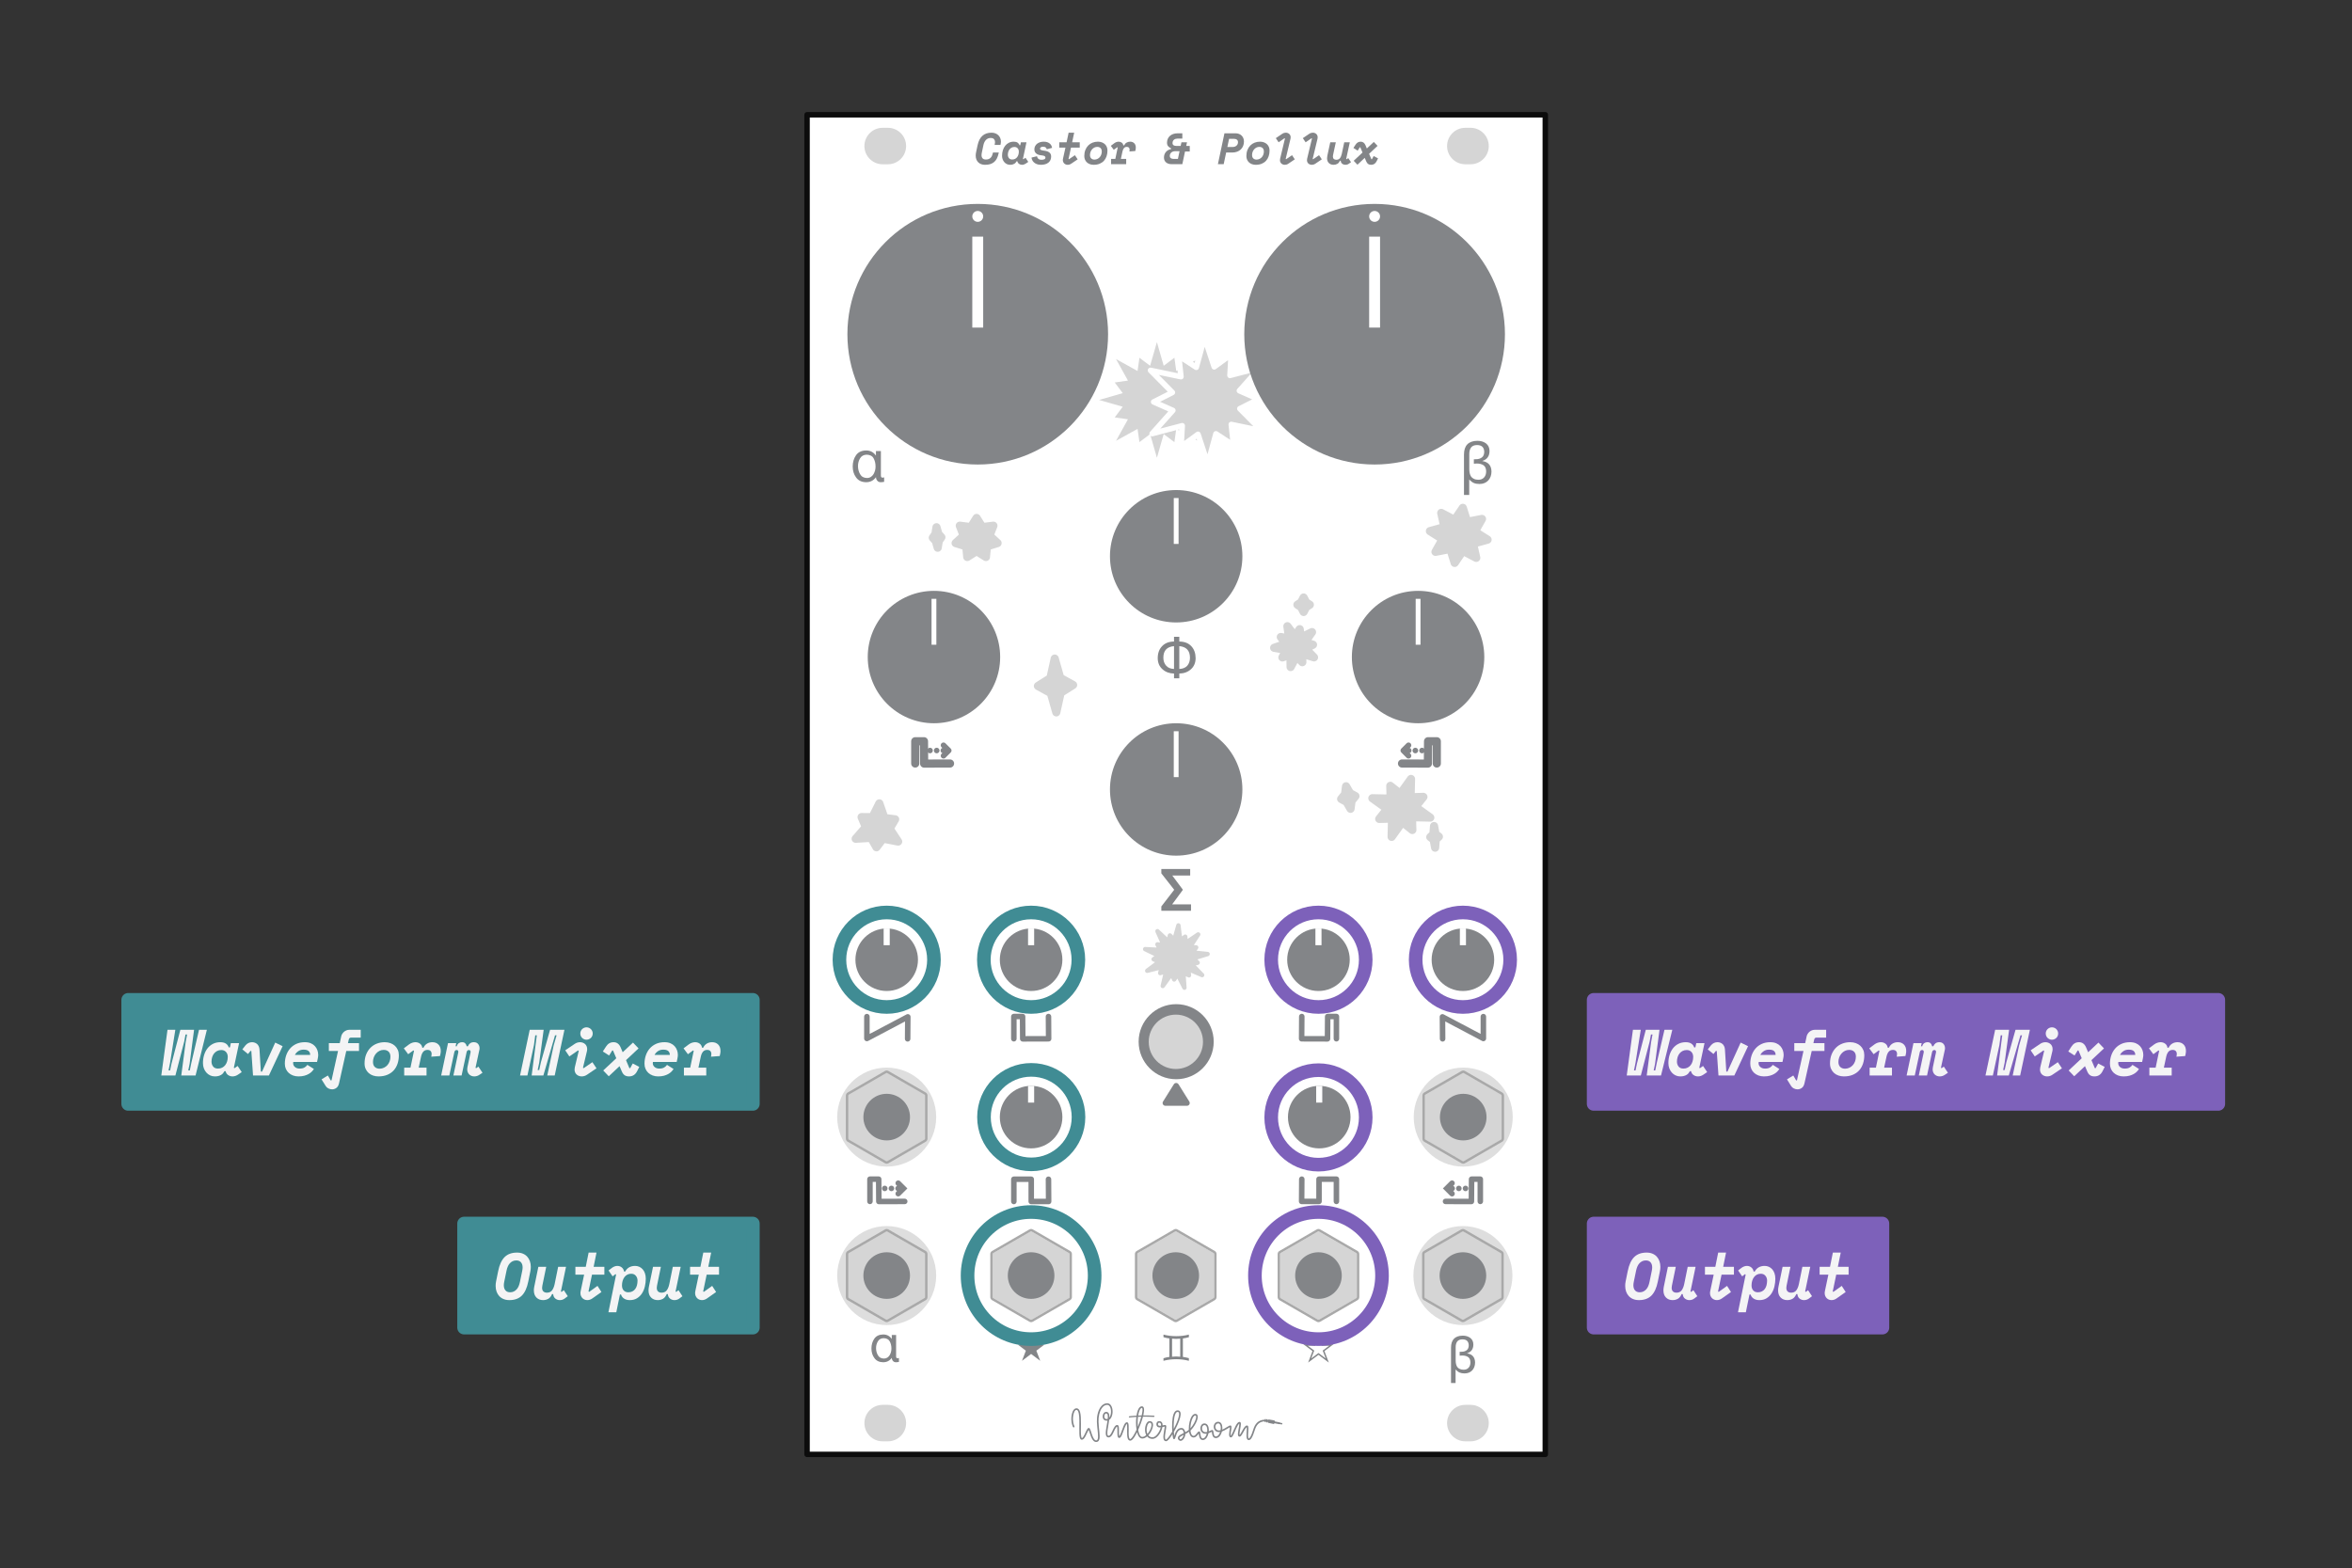 <?xml version="1.0" encoding="UTF-8" standalone="no"?>
<!DOCTYPE svg PUBLIC "-//W3C//DTD SVG 1.1//EN" "http://www.w3.org/Graphics/SVG/1.1/DTD/svg11.dtd">
<svg width="100%" height="100%" viewBox="0 0 1801 1201" version="1.1" xmlns="http://www.w3.org/2000/svg" xmlns:xlink="http://www.w3.org/1999/xlink" xml:space="preserve" xmlns:serif="http://www.serif.com/" style="fill-rule:evenodd;clip-rule:evenodd;stroke-linecap:round;stroke-linejoin:round;stroke-miterlimit:1.5;">
    <rect x="0" y="0" width="1801" height="1201" fill="#333333" stroke="none"/>
    <rect id="_3---Osc-outputs" serif:id="3 - Osc outputs" x="0.634" y="0.889" width="1800" height="1200" style="fill:none;"/>
    <g id="_3---Osc-outputs1" serif:id="3 - Osc outputs">
        <g id="Base">
            <rect x="617.991" y="87.899" width="565.286" height="1025.98" style="fill:white;"/>
            <rect id="Outline" x="617.991" y="87.899" width="565.286" height="1025.98" style="fill:none;stroke:rgb(12,12,12);stroke-width:4.17px;"/>
            <path id="Mounting-holes" serif:id="Mounting holes" d="M693.842,1089.92c-0,-7.711 -6.261,-13.972 -13.973,-13.972l-3.992,-0c-7.712,-0 -13.973,6.261 -13.973,13.972c0,7.712 6.261,13.973 13.973,13.973l3.992,-0c7.712,-0 13.973,-6.261 13.973,-13.973Zm-0,-978.073c-0,-7.711 -6.261,-13.972 -13.973,-13.972l-3.992,-0c-7.712,-0 -13.973,6.261 -13.973,13.972c0,7.712 6.261,13.973 13.973,13.973l3.992,-0c7.712,-0 13.973,-6.261 13.973,-13.973Zm446.161,978.073c-0,-7.711 -6.261,-13.972 -13.973,-13.972l-3.992,-0c-7.712,-0 -13.973,6.261 -13.973,13.972c0,7.712 6.261,13.973 13.973,13.973l3.992,-0c7.712,-0 13.973,-6.261 13.973,-13.973Zm-0,-978.073c-0,-7.711 -6.261,-13.972 -13.973,-13.972l-3.992,-0c-7.712,-0 -13.973,6.261 -13.973,13.972c0,7.712 6.261,13.973 13.973,13.973l3.992,-0c7.712,-0 13.973,-6.261 13.973,-13.973Z" style="fill:rgb(213,213,213);"/>
            <g id="Legend">
                <path d="M686.172,1038.61c-0.051,1.13 0.315,1.682 1.098,1.656c0.475,0 0.834,-0.083 1.078,-0.25l0,3.042c-0.295,0.103 -0.68,0.167 -1.155,0.193c-0.501,0.051 -0.918,0.077 -1.252,0.077c-0.924,-0.026 -1.649,-0.366 -2.175,-1.021c-0.578,-0.629 -0.867,-1.392 -0.867,-2.291l-0.077,0c-1.605,2.208 -3.8,3.312 -6.585,3.312c-2.991,-0.052 -5.224,-1.123 -6.701,-3.216c-1.502,-2.028 -2.252,-4.46 -2.252,-7.297c-0,-2.901 0.725,-5.398 2.175,-7.49c1.438,-2.131 3.71,-3.222 6.816,-3.273c2.76,-0 4.93,1.116 6.509,3.35l0.077,-0l-0,-2.965l3.311,-0l0,16.173Zm-9.377,1.887c1.027,0 1.907,-0.237 2.638,-0.712c0.706,-0.449 1.297,-1.053 1.772,-1.81c0.924,-1.553 1.386,-3.26 1.386,-5.122c-0,-2.079 -0.424,-3.908 -1.271,-5.487c-0.86,-1.605 -2.426,-2.433 -4.698,-2.484c-2.015,0.051 -3.485,0.866 -4.409,2.445c-0.924,1.553 -1.387,3.274 -1.387,5.16c0,2.003 0.463,3.806 1.387,5.411c0.924,1.682 2.451,2.548 4.582,2.599Z" style="fill:rgb(131,133,136);fill-rule:nonzero;"/>
                <path d="M674.529,363.928c-0.059,1.291 0.359,1.922 1.254,1.892c0.543,0 0.954,-0.095 1.233,-0.286l-0,3.477c-0.338,0.117 -0.778,0.191 -1.321,0.22c-0.572,0.059 -1.049,0.088 -1.43,0.088c-1.056,-0.029 -1.885,-0.418 -2.487,-1.166c-0.66,-0.719 -0.99,-1.592 -0.99,-2.619l-0.088,0c-1.834,2.523 -4.342,3.785 -7.526,3.785c-3.418,-0.059 -5.97,-1.284 -7.658,-3.675c-1.716,-2.318 -2.574,-5.098 -2.574,-8.34c-0,-3.315 0.829,-6.169 2.486,-8.56c1.643,-2.435 4.24,-3.682 7.79,-3.741c3.154,0 5.634,1.277 7.438,3.829l0.088,0l0,-3.389l3.785,0l-0,18.485Zm-10.717,2.156c1.174,0 2.179,-0.271 3.015,-0.814c0.807,-0.513 1.482,-1.203 2.025,-2.068c1.056,-1.775 1.584,-3.727 1.584,-5.854c0,-2.376 -0.484,-4.467 -1.452,-6.271c-0.983,-1.834 -2.773,-2.78 -5.37,-2.839c-2.303,0.059 -3.983,0.99 -5.039,2.795c-1.056,1.775 -1.584,3.741 -1.584,5.897c-0,2.289 0.528,4.35 1.584,6.184c1.056,1.921 2.802,2.912 5.237,2.97Z" style="fill:rgb(131,133,136);fill-rule:nonzero;"/>
                <path d="M1114.59,1059.22l-3.504,0l-0,-27.033c-0,-6.046 2.972,-9.127 8.915,-9.242c2.336,-0 4.281,0.577 5.834,1.732c1.553,1.194 2.343,2.895 2.368,5.103c-0.025,3.466 -1.63,5.686 -4.813,6.662l-0,0.077c4.017,0.629 6.058,2.978 6.123,7.047c-0.026,2.401 -0.738,4.377 -2.138,5.931c-1.45,1.566 -3.408,2.362 -5.872,2.387c-1.502,0 -2.767,-0.218 -3.793,-0.654c-1.053,-0.45 -2.093,-1.239 -3.12,-2.369l0,10.359Zm0.058,-17.233c0,0.925 0.09,1.81 0.27,2.657c0.179,0.809 0.481,1.554 0.905,2.234c0.449,0.667 1.078,1.181 1.887,1.54c0.795,0.424 1.809,0.636 3.042,0.636c1.656,-0 2.946,-0.539 3.87,-1.618c0.886,-1.027 1.329,-2.355 1.329,-3.985c-0.026,-1.939 -0.629,-3.319 -1.81,-4.14c-1.181,-0.757 -2.651,-1.136 -4.41,-1.136c-0.667,0.026 -1.341,0.064 -2.021,0.115l-0,-2.965c0.577,0 1.129,-0.013 1.655,-0.038c1.477,-0.026 2.728,-0.43 3.755,-1.213c1.001,-0.77 1.515,-2.009 1.54,-3.716c-0.077,-3.043 -1.694,-4.564 -4.852,-4.564c-1.822,0.026 -3.138,0.565 -3.947,1.618c-0.809,1.078 -1.213,2.535 -1.213,4.37l0,10.205Z" style="fill:rgb(131,133,136);fill-rule:nonzero;"/>
                <path d="M1125.02,379.056l-4.005,0l-0,-30.895c-0,-6.91 3.396,-10.43 10.188,-10.562c2.67,-0 4.893,0.66 6.668,1.98c1.775,1.364 2.677,3.308 2.707,5.831c-0.03,3.961 -1.864,6.499 -5.502,7.614l0,0.088c4.592,0.719 6.925,3.404 6.998,8.054c-0.029,2.743 -0.844,5.003 -2.443,6.778c-1.657,1.79 -3.895,2.699 -6.711,2.728c-1.717,0 -3.162,-0.249 -4.335,-0.748c-1.203,-0.513 -2.392,-1.415 -3.565,-2.706l-0,11.838Zm0.066,-19.694c-0,1.056 0.103,2.068 0.308,3.036c0.205,0.925 0.55,1.776 1.034,2.553c0.514,0.763 1.232,1.35 2.157,1.76c0.909,0.485 2.068,0.727 3.476,0.727c1.893,-0 3.367,-0.616 4.424,-1.849c1.012,-1.173 1.518,-2.692 1.518,-4.555c-0.029,-2.215 -0.719,-3.792 -2.069,-4.731c-1.349,-0.866 -3.029,-1.298 -5.039,-1.298c-0.763,0.029 -1.533,0.073 -2.31,0.132l-0,-3.389c0.66,-0 1.291,-0.015 1.892,-0.044c1.687,-0.029 3.118,-0.492 4.291,-1.386c1.144,-0.881 1.731,-2.296 1.761,-4.247c-0.088,-3.477 -1.937,-5.216 -5.546,-5.216c-2.083,0.03 -3.587,0.646 -4.511,1.849c-0.924,1.232 -1.386,2.897 -1.386,4.995l-0,11.663Z" style="fill:rgb(131,133,136);fill-rule:nonzero;"/>
                <path d="M903.033,512.336c2.655,-0.088 4.687,-0.91 6.095,-2.465c1.379,-1.599 2.069,-3.66 2.069,-6.183c-0.03,-5.399 -2.751,-8.34 -8.164,-8.824l-0,17.472Zm-4.049,3.521c-3.506,-0.059 -6.433,-1.137 -8.78,-3.235c-2.406,-2.083 -3.639,-4.907 -3.697,-8.472c-0,-3.844 1.107,-6.924 3.323,-9.242c2.2,-2.347 5.251,-3.536 9.154,-3.565l-0,-3.653l4.049,0l-0,3.653c3.946,0.029 7.012,1.218 9.198,3.565c2.171,2.318 3.271,5.398 3.301,9.242c-0.059,3.565 -1.277,6.389 -3.653,8.472c-2.347,2.098 -5.296,3.176 -8.846,3.235l-0,3.653l-4.049,-0l-0,-3.653Zm-0,-20.993c-5.443,0.484 -8.164,3.425 -8.164,8.824c-0,2.523 0.726,4.584 2.178,6.183c1.379,1.555 3.374,2.377 5.986,2.465l-0,-17.472Z" style="fill:rgb(131,133,136);fill-rule:nonzero;"/>
                <g>
                    <path d="M727.463,584.76l-19.82,0.059l-0.125,-17.109l-6.689,-0l0,17.05" style="fill:none;stroke:rgb(131,133,136);stroke-width:6.25px;"/>
                    <path d="M722.47,570.78l4.03,4.03l-4.03,4.03" style="fill:none;stroke:rgb(131,133,136);stroke-width:4.23px;stroke-linejoin:miter;stroke-miterlimit:10;"/>
                    <path d="M707.696,574.81l18.804,-0" style="fill:none;stroke:rgb(131,133,136);stroke-width:4.23px;stroke-dasharray:0.04,5.07,0,0;stroke-dashoffset:21.13;"/>
                </g>
                <g>
                    <path d="M1073.57,584.76l19.82,0.059l0.125,-17.109l6.688,-0l0,17.05" style="fill:none;stroke:rgb(131,133,136);stroke-width:6.25px;"/>
                    <path d="M1078.56,578.84l-4.03,-4.03l4.03,-4.03" style="fill:none;stroke:rgb(131,133,136);stroke-width:4.23px;stroke-linejoin:miter;stroke-miterlimit:10;"/>
                    <path d="M1093.33,574.81l-18.803,-0" style="fill:none;stroke:rgb(131,133,136);stroke-width:4.23px;stroke-dasharray:0.04,5.07,0,0;stroke-dashoffset:21.13;"/>
                </g>
                <path d="M905.662,681.652l0,-0.375l-7.988,-10.716l13.688,-0l-0,-5.017l-22.094,-0l0,3.344l9.859,12.565l-9.859,12.786l0,3.322l22.732,0l-0,-4.929l-14.436,0l8.098,-10.98Z" style="fill:rgb(131,133,136);fill-rule:nonzero;"/>
                <path d="M789.551,1022.14l-2.893,7.701l-7.264,-0l6.14,4.621l-2.956,7.763l6.973,-5.245l6.993,5.245l-2.976,-7.763l6.14,-4.621l-7.285,-0l-2.872,-7.701Z" style="fill:rgb(131,133,136);fill-rule:nonzero;"/>
                <path d="M1009.59,1020.78l-3.284,8.743l-8.247,-0l6.971,5.246l-3.356,8.814l7.916,-5.955l7.94,5.955l-3.379,-8.814l6.971,-5.246l-8.271,-0l-3.261,-8.743Zm0,3.166l2.482,6.688l5.742,-0l-4.986,3.757l2.316,6.026l-5.554,-4.159l-5.553,4.159l2.316,-6.026l-4.986,-3.757l5.719,-0l2.504,-6.688Z" style="fill:rgb(131,133,136);fill-rule:nonzero;"/>
                <path d="M895.444,1025.11c-1.497,-0.198 -3.01,-0.528 -4.539,-0.99l0,-1.98c3.103,0.803 6.354,1.205 9.754,1.205c3.4,-0 6.634,-0.402 9.704,-1.205l0,2.013c-1.573,0.429 -3.103,0.748 -4.588,0.957l0,14.128c1.485,0.209 3.015,0.522 4.588,0.941l0,2.046c-3.07,-0.814 -6.304,-1.221 -9.704,-1.221c-3.4,-0 -6.651,0.407 -9.754,1.221l0,-1.98c1.529,-0.485 3.042,-0.82 4.539,-1.007l-0,-14.128Zm2.046,13.979c2.08,-0.231 4.159,-0.231 6.239,0l-0,-13.83c-2.08,0.231 -4.159,0.231 -6.239,-0l0,13.83Z" style="fill:rgb(131,133,136);fill-rule:nonzero;"/>
                <path d="M968.212,1088.56c-4.385,0.296 -6.232,3.205 -7.213,6.269c-0.864,2.696 -1.831,5.477 -2.884,6.908c-0.584,0.793 -1.235,1.2 -1.868,1.2c-0.629,0 -1.089,-0.331 -1.384,-0.954c-0.449,-0.947 -0.438,-2.802 -0.319,-4.66c0.094,-1.458 0.238,-2.916 0.175,-3.849c-0.009,-0.135 -0.038,-0.288 -0.063,-0.401c-0.054,0.028 -0.108,0.066 -0.164,0.108c-0.207,0.156 -0.411,0.382 -0.618,0.651c-0.719,0.933 -1.43,2.347 -2.102,3.575c-0.574,1.048 -1.132,1.965 -1.629,2.426c-0.338,0.313 -0.681,0.453 -0.989,0.453c-0.581,-0 -0.998,-0.354 -1.159,-1.094c-0.206,-0.944 0.081,-2.799 0.418,-4.651c0.267,-1.467 0.555,-2.933 0.566,-3.872c0.001,-0.12 -0.012,-0.254 -0.026,-0.359c-0.08,0.047 -0.16,0.117 -0.246,0.196c-0.259,0.239 -0.517,0.585 -0.779,0.998c-0.869,1.375 -1.735,3.457 -2.525,5.266c-0.65,1.489 -1.258,2.799 -1.768,3.453c-0.366,0.471 -0.758,0.66 -1.065,0.66c-0.58,-0 -0.978,-0.301 -1.206,-0.864c-0.314,-0.771 -0.197,-2.284 0.025,-3.796c0.138,-0.939 0.303,-1.878 0.373,-2.6c0.017,-0.178 0.02,-0.377 0.017,-0.539c-0.052,0.025 -0.107,0.054 -0.167,0.084c-0.479,0.241 -1.095,0.631 -1.795,1.062c-1.226,0.756 -2.695,1.621 -4.152,2.133c-0.297,1.175 -0.776,2.292 -1.407,3.162c-0.839,1.157 -1.945,1.886 -3.232,1.886c-1.133,0 -1.837,-0.575 -2.285,-1.392c-0.377,-0.688 -0.553,-1.57 -0.661,-2.357c-0.048,-0.355 -0.113,-0.778 -0.159,-1.068c-0.232,0.101 -0.543,0.238 -0.824,0.371c-0.494,0.235 -1.071,0.493 -1.69,0.703c-0.261,1.227 -0.709,2.397 -1.311,3.304c-0.793,1.196 -1.856,1.943 -3.081,1.943c-1.089,-0 -1.803,-0.606 -2.264,-1.489c-0.383,-0.734 -0.579,-1.675 -0.701,-2.513c-0.052,-0.358 -0.091,-0.695 -0.129,-0.982c-0.148,0.171 -0.306,0.372 -0.474,0.585c-0.498,0.629 -1.079,1.347 -1.731,1.825c-0.516,0.379 -1.079,0.613 -1.676,0.613c-1.073,0 -1.909,-0.522 -2.521,-1.427c-0.503,-0.744 -0.845,-1.776 -1.036,-2.967c-0.877,0.64 -1.85,1.195 -2.803,1.701c-0.004,0.125 -0.012,0.249 -0.024,0.372c-0.127,1.326 -0.761,2.779 -1.573,3.73c-0.626,0.734 -1.371,1.164 -2.07,1.164c-0.363,-0 -0.788,-0.142 -1.16,-0.413c-0.53,-0.388 -0.949,-1.032 -0.949,-1.797c0,-0.771 0.582,-1.515 1.615,-2.195c0.773,-0.508 1.813,-1.013 2.915,-1.579c-0.069,-0.747 -0.295,-1.467 -0.659,-1.991c-0.273,-0.393 -0.622,-0.675 -1.064,-0.675c-1.366,0 -2.274,0.793 -2.926,1.794c-0.73,1.122 -1.15,2.506 -1.469,3.542c-0.222,0.72 -0.412,1.292 -0.593,1.573c-0.22,0.341 -0.497,0.449 -0.732,0.449c-0.125,0 -0.26,-0.033 -0.392,-0.132c-0.082,-0.061 -0.224,-0.217 -0.318,-0.511c-0.147,-0.459 -0.329,-1.594 -0.476,-3.115c-0.586,0.938 -1.163,1.794 -1.704,2.526c-0.862,1.165 -1.646,2.022 -2.239,2.437c-0.371,0.259 -0.706,0.366 -0.968,0.366c-1.146,0 -1.788,-0.804 -1.987,-2.151c-0.223,-1.522 0.135,-3.826 0.482,-5.829c0.176,-1.017 0.347,-1.952 0.42,-2.65c0.02,-0.189 0.023,-0.4 0.022,-0.558c-0.529,0.044 -1.105,0.169 -1.689,0.296c-0.389,2.129 -1.582,4.679 -3.139,6.52c-1.316,1.555 -2.898,2.589 -4.448,2.589c-1.877,0 -3.235,-0.733 -4.158,-1.858c-1.167,0.976 -2.459,1.584 -3.745,1.584c-1.357,-0 -2.486,-1.032 -3.267,-2.806c-0.257,-0.584 -0.479,-1.251 -0.669,-1.979c-0.606,1.224 -1.219,2.337 -1.811,3.27c-0.707,1.113 -1.393,1.976 -2.005,2.492c-0.522,0.441 -1.022,0.646 -1.45,0.646c-0.93,-0 -1.588,-0.632 -1.954,-1.765c-0.415,-1.284 -0.47,-3.29 -0.448,-5.296c0.02,-1.899 0.102,-3.799 -0.056,-5.014c-0.036,-0.274 -0.083,-0.508 -0.152,-0.688c-0.011,-0.03 -0.029,-0.064 -0.045,-0.093c-0.039,0.025 -0.076,0.067 -0.12,0.109c-0.17,0.162 -0.334,0.399 -0.503,0.686c-0.592,1.012 -1.171,2.594 -1.743,4.175c-0.702,1.945 -1.397,3.885 -2.06,4.876c-0.427,0.639 -0.913,0.929 -1.326,0.929c-0.476,0 -0.886,-0.292 -1.118,-0.932c-0.298,-0.819 -0.317,-2.424 -0.306,-4.031c0.008,-1.26 0.029,-2.52 -0.119,-3.326c-0.025,-0.134 -0.08,-0.292 -0.115,-0.386c-0.281,0.061 -0.517,0.305 -0.759,0.612c-0.602,0.765 -1.125,1.964 -1.679,3.158c-0.604,1.304 -1.244,2.601 -2.004,3.435c-0.612,0.672 -1.308,1.062 -2.096,1.062c-1.256,-0 -1.932,-0.89 -2.088,-2.461c-0.18,-1.8 0.33,-4.614 0.82,-7.428c0.176,-1.01 0.35,-2.02 0.482,-2.977c-0.226,0.044 -0.461,0.067 -0.705,0.067c-2.559,-0 -3.342,-2.394 -2.859,-4.351c0.336,-1.356 1.287,-2.416 2.508,-2.416c1.399,-0 2.153,0.892 2.413,2.418c0.093,0.549 0.117,1.192 0.092,1.9c0.085,-0.118 0.166,-0.242 0.242,-0.371c0.621,-1.056 0.948,-2.466 0.99,-3.874c0.042,-1.405 -0.197,-2.812 -0.743,-3.866c-0.476,-0.919 -1.188,-1.562 -2.186,-1.562c-1.67,-0 -3.059,0.996 -4.134,2.551c-1.738,2.517 -2.649,6.469 -2.505,10.477c0.185,5.164 1.296,10.426 0.689,13.118c-0.193,0.857 -0.557,1.488 -1.092,1.869c-0.379,0.269 -0.849,0.423 -1.434,0.423c-1.01,0 -1.887,-0.622 -2.608,-1.642c-0.916,-1.295 -1.603,-3.25 -2.153,-4.954c-0.345,-1.071 -0.635,-2.036 -0.904,-2.636c-0.011,-0.024 -0.023,-0.049 -0.036,-0.074l-0.031,0.044c-0.322,0.483 -0.685,1.261 -1.083,2.123c-0.75,1.626 -1.618,3.531 -2.512,4.531c-0.511,0.572 -1.06,0.871 -1.583,0.871c-0.615,-0 -1.147,-0.419 -1.46,-1.321c-0.484,-1.392 -0.532,-4.184 -0.498,-7.347c0.042,-3.908 0.187,-8.402 -0.39,-11.372c-0.176,-0.906 -0.413,-1.662 -0.762,-2.187c-0.259,-0.389 -0.578,-0.634 -1.005,-0.634c-0.738,0 -1.252,0.636 -1.667,1.487c-0.765,1.571 -1.09,3.921 -1.053,5.847c0.061,3.193 1.142,5.223 1.142,5.223c0.161,0.299 0.049,0.672 -0.25,0.832c-0.298,0.161 -0.671,0.049 -0.832,-0.249c-0,-0 -1.221,-2.244 -1.288,-5.782c-0.041,-2.113 0.338,-4.686 1.176,-6.408c0.654,-1.345 1.607,-2.179 2.772,-2.179c1.302,0 2.225,1.027 2.739,2.823c0.64,2.237 0.715,5.732 0.687,9.227c-0.032,3.943 -0.196,7.887 0.271,9.898c0.067,0.287 0.145,0.528 0.245,0.712c0.055,0.101 0.084,0.201 0.173,0.201c0.127,0 0.245,-0.077 0.372,-0.177c0.21,-0.166 0.415,-0.408 0.62,-0.695c0.711,-0.996 1.383,-2.506 1.988,-3.816c0.509,-1.104 0.98,-2.075 1.374,-2.561c0.316,-0.389 0.655,-0.537 0.921,-0.537c0.246,0 0.543,0.121 0.795,0.477c0.253,0.358 0.532,1.087 0.832,2.004c0.536,1.641 1.19,3.942 2.141,5.518c0.52,0.862 1.095,1.525 1.867,1.525c0.593,-0 0.954,-0.298 1.166,-0.808c0.186,-0.45 0.273,-1.03 0.306,-1.709c0.139,-2.843 -0.707,-7.266 -0.863,-11.621c-0.154,-4.296 0.859,-8.522 2.722,-11.219c1.327,-1.92 3.083,-3.082 5.145,-3.082c1.193,-0 2.141,0.572 2.834,1.51c0.93,1.258 1.383,3.218 1.323,5.184c-0.059,1.961 -0.626,3.915 -1.651,5.17c-0.285,0.35 -0.605,0.648 -0.959,0.883c-0.138,1.181 -0.349,2.453 -0.571,3.725c-0.468,2.688 -0.979,5.375 -0.808,7.096c0.078,0.781 0.241,1.353 0.866,1.353c0.597,0 1.06,-0.447 1.499,-1.044c0.55,-0.747 1.025,-1.745 1.487,-2.741c0.598,-1.289 1.178,-2.575 1.827,-3.4c0.555,-0.705 1.182,-1.096 1.862,-1.096c0.454,-0 0.862,0.291 1.076,0.954c0.262,0.815 0.261,2.412 0.25,4.009c-0.009,1.254 -0.019,2.508 0.151,3.31c0.024,0.112 0.071,0.242 0.109,0.335c0.01,-0.009 0.019,-0.018 0.027,-0.026c0.153,-0.164 0.303,-0.402 0.459,-0.692c0.547,-1.017 1.106,-2.606 1.68,-4.195c0.706,-1.954 1.442,-3.902 2.178,-4.899c0.453,-0.614 0.956,-0.906 1.415,-0.906c0.475,0 0.881,0.279 1.121,0.907c0.308,0.805 0.344,2.42 0.317,4.25c-0.031,2.177 -0.129,4.682 0.234,6.336c0.084,0.382 0.191,0.714 0.338,0.972c0.14,0.245 0.312,0.415 0.573,0.415c0.202,-0 0.412,-0.148 0.657,-0.356c0.541,-0.456 1.136,-1.228 1.761,-2.212c0.798,-1.256 1.633,-2.847 2.437,-4.597c-0.28,-1.727 -0.412,-3.649 -0.402,-5.573c0.009,-1.439 0.097,-2.877 0.262,-4.234c-3.47,0.193 -5.198,0.495 -5.198,0.495c-0.267,0.046 -0.522,-0.133 -0.569,-0.4c-0.046,-0.267 0.133,-0.522 0.4,-0.569c-0,0 1.828,-0.321 5.503,-0.518c0.34,-2.218 0.893,-4.144 1.631,-5.385c0.668,-1.125 1.512,-1.726 2.434,-1.726c0.792,0 1.346,0.489 1.58,1.468c0.242,1.011 0.115,2.679 -0.307,4.689c-0.055,0.263 -0.115,0.532 -0.179,0.807c2.329,-0.015 5.042,0.032 8.139,0.183c0.271,0.013 0.48,0.244 0.467,0.515c-0.013,0.271 -0.244,0.48 -0.515,0.467c-3.192,-0.155 -5.97,-0.2 -8.336,-0.181c-0.829,3.168 -2.176,6.888 -3.64,10.13c0.223,1.256 0.533,2.387 0.935,3.302c0.54,1.228 1.203,2.072 2.142,2.072c1.064,-0 2.112,-0.557 3.067,-1.39c-0.882,-1.696 -1.089,-3.883 -0.802,-5.843c0.227,-1.552 0.763,-2.943 1.468,-3.812c0.566,-0.696 1.25,-1.077 1.976,-1.077c0.783,-0 1.366,0.249 1.784,0.655c0.583,0.566 0.855,1.485 0.793,2.611c-0.123,2.25 -1.564,5.408 -3.565,7.569l-0.085,0.09c0.719,0.893 1.78,1.471 3.267,1.471c1.05,0 2.085,-0.661 3.02,-1.615c1.522,-1.553 2.752,-3.904 3.247,-5.948l0.014,-0.061c-0.306,0.046 -0.605,0.074 -0.891,0.074c-1.946,0 -2.706,-1.712 -2.397,-3.093c0.216,-0.966 0.94,-1.753 2.094,-1.753c0.781,-0 1.367,0.252 1.792,0.667c0.58,0.564 0.866,1.475 0.843,2.591c0.677,-0.147 1.34,-0.283 1.926,-0.283c0.318,-0 0.575,0.145 0.736,0.481c0.09,0.188 0.146,0.503 0.131,0.923c-0.025,0.742 -0.241,1.935 -0.471,3.259c-0.324,1.87 -0.685,4.019 -0.476,5.44c0.091,0.619 0.245,1.101 0.771,1.101c0.031,0 0.062,-0.024 0.103,-0.045c0.111,-0.059 0.234,-0.147 0.367,-0.259c0.492,-0.413 1.09,-1.111 1.749,-2.001c0.792,-1.071 1.664,-2.416 2.528,-3.896c-0.262,-4.332 -0.181,-10.219 1.062,-13.477c0.667,-1.748 1.7,-2.771 3.038,-2.771c0.64,-0 1.131,0.19 1.5,0.51c0.36,0.313 0.61,0.76 0.738,1.334c0.207,0.929 0.085,2.241 -0.303,3.771c-0.81,3.19 -2.76,7.395 -4.786,10.922c0.009,0.136 0.018,0.27 0.028,0.402c0.075,1.026 0.167,1.935 0.262,2.659c0.344,-1.112 0.81,-2.548 1.575,-3.725c0.874,-1.343 2.124,-2.353 3.956,-2.353c0.84,0 1.555,0.455 2.074,1.203c0.39,0.562 0.666,1.298 0.803,2.083c0.963,-0.528 1.921,-1.117 2.741,-1.806c-0.014,-0.234 -0.022,-0.47 -0.026,-0.71c-0.061,-3.528 0.889,-7.668 2.37,-9.837c0.749,-1.097 1.655,-1.71 2.602,-1.71c0.549,0 0.966,0.176 1.274,0.465c0.414,0.387 0.645,1.021 0.634,1.853c-0.034,2.518 -2.327,7.192 -5.378,10.252c-0.067,0.067 -0.135,0.134 -0.205,0.2c0.1,1.029 0.308,1.956 0.65,2.685c0.392,0.837 0.957,1.399 1.79,1.399c0.443,0 0.837,-0.257 1.206,-0.582c0.46,-0.404 0.871,-0.927 1.238,-1.39c0.403,-0.509 0.766,-0.952 1.071,-1.176c0.244,-0.179 0.482,-0.255 0.692,-0.255c0.211,0 0.422,0.081 0.588,0.313c0.062,0.088 0.126,0.219 0.174,0.396c0.062,0.226 0.11,0.573 0.162,0.987c0.094,0.743 0.207,1.736 0.532,2.541c0.248,0.612 0.615,1.127 1.312,1.127c0.835,-0 1.516,-0.577 2.057,-1.393c0.426,-0.642 0.761,-1.434 0.992,-2.281c-0.307,0.05 -0.616,0.079 -0.925,0.079c-3.118,-0 -4.288,-2.793 -3.861,-5.049c0.299,-1.578 1.372,-2.847 2.999,-2.847c2.145,0 3.282,2.052 3.384,4.635c0.019,0.473 0.004,0.963 -0.043,1.454c0.539,-0.22 1.025,-0.464 1.421,-0.653c0.551,-0.262 0.982,-0.415 1.209,-0.415c0.263,0 0.512,0.114 0.688,0.426c0.12,0.212 0.21,0.641 0.278,1.185c0.085,0.683 0.169,1.595 0.477,2.334c0.234,0.563 0.614,1.022 1.335,1.022c0.904,-0 1.648,-0.567 2.237,-1.379c0.426,-0.588 0.77,-1.305 1.022,-2.075c-0.311,0.053 -0.617,0.082 -0.916,0.082c-3.099,-0 -4.346,-2.798 -3.86,-5.051c0.335,-1.551 1.469,-2.824 3.32,-2.824c2.066,-0 3.154,2.019 3.186,4.565c0.006,0.476 -0.023,0.967 -0.086,1.462c1.144,-0.487 2.274,-1.181 3.243,-1.778c0.867,-0.535 1.615,-1.004 2.15,-1.239c0.32,-0.141 0.59,-0.205 0.791,-0.205c0.402,0 0.747,0.228 0.865,0.806c0.104,0.509 -0.016,1.532 -0.194,2.688c-0.203,1.317 -0.468,2.83 -0.381,3.831c0.014,0.159 0.037,0.302 0.075,0.424c0.016,0.05 0.019,0.105 0.04,0.137c0.043,-0.041 0.104,-0.103 0.148,-0.159c0.124,-0.159 0.253,-0.365 0.389,-0.607c0.567,-1.008 1.217,-2.583 1.908,-4.158c0.848,-1.929 1.765,-3.852 2.651,-4.836c0.511,-0.567 1.047,-0.849 1.54,-0.849c0.362,-0 0.639,0.161 0.829,0.485c0.143,0.244 0.231,0.65 0.225,1.18c-0.012,0.989 -0.305,2.534 -0.586,4.079c-0.265,1.451 -0.521,2.901 -0.469,3.83c0.008,0.139 0.045,0.3 0.072,0.405c0.029,-0.021 0.059,-0.044 0.083,-0.065c0.109,-0.101 0.219,-0.232 0.334,-0.385c0.508,-0.679 1.058,-1.742 1.633,-2.803c0.614,-1.135 1.258,-2.266 1.896,-2.992c0.552,-0.629 1.138,-0.965 1.682,-0.965c0.421,-0 0.787,0.243 0.966,0.829c0.193,0.629 0.152,1.891 0.053,3.32c-0.115,1.666 -0.291,3.582 -0.085,4.848c0.045,0.276 0.106,0.516 0.201,0.702c0.062,0.123 0.131,0.222 0.259,0.222c0.178,0 0.339,-0.114 0.508,-0.273c0.264,-0.247 0.516,-0.606 0.766,-1.042c0.838,-1.463 1.601,-3.734 2.307,-5.939c1.149,-3.587 3.368,-6.946 8.65,-7.139l0.07,-0.328c0.031,-0.146 0.175,-0.24 0.322,-0.208l0.327,0.069c0.147,0.032 0.24,0.176 0.209,0.322l-0.058,0.272c0.003,0.002 0.006,0.005 0.009,0.007l0.256,0.051l0.061,-0.286c0.043,-0.202 0.242,-0.331 0.444,-0.288l0.459,0.098c0.202,0.043 0.331,0.242 0.288,0.444l-0.057,0.267l0.243,0.048l0.054,-0.271c0.046,-0.234 0.271,-0.389 0.506,-0.348l4.15,0.714c0.243,0.041 0.405,0.276 0.357,0.518l-0.013,0.065l0.029,0.006c0.123,0.024 0.212,0.121 0.232,0.237l3.661,0.721c0.167,0.033 0.3,0.144 0.368,0.287l1.243,0.148l0.347,0.462l-0.08,0.409l-0.497,0.295l-1.203,-0.337c-0.118,0.109 -0.284,0.162 -0.453,0.128l-3.66,-0.721c-0.063,0.1 -0.182,0.156 -0.304,0.132l-0.03,-0.006l-0.013,0.065c-0.047,0.243 -0.285,0.398 -0.527,0.345l-4.11,-0.914c-0.233,-0.052 -0.382,-0.28 -0.336,-0.514l0.053,-0.271l-0.262,-0.052l-0.061,0.286c-0.043,0.202 -0.242,0.331 -0.444,0.288l-0.459,-0.098c-0.202,-0.043 -0.33,-0.242 -0.287,-0.444l0.057,-0.267l-0.267,-0.053l-0.062,0.291c-0.031,0.146 -0.175,0.24 -0.321,0.209l-0.328,-0.07c-0.147,-0.031 -0.24,-0.176 -0.209,-0.322l0.03,-0.141Zm-61.84,10.381c-0.463,0.239 -0.907,0.468 -1.315,0.694c-0.606,0.335 -1.127,0.657 -1.494,0.993c-0.247,0.226 -0.43,0.437 -0.43,0.689c-0,0.346 0.205,0.629 0.445,0.804c0.142,0.104 0.297,0.177 0.435,0.177c0.398,-0 0.779,-0.315 1.136,-0.733c0.577,-0.676 1.043,-1.664 1.223,-2.624Zm-27.743,-0.716c1.309,-1.472 2.341,-3.401 2.815,-5.11c0.233,-0.839 0.332,-1.621 0.242,-2.258c-0.053,-0.38 -0.17,-0.702 -0.397,-0.922c-0.215,-0.209 -0.525,-0.309 -0.928,-0.309c-0.387,0 -0.721,0.254 -1.022,0.624c-0.593,0.73 -1.015,1.91 -1.206,3.215c-0.23,1.569 -0.127,3.348 0.496,4.76Zm45.705,-1.515c0.088,-0.617 0.123,-1.239 0.099,-1.831c-0.039,-0.987 -0.235,-1.895 -0.64,-2.552c-0.338,-0.549 -0.832,-0.903 -1.516,-0.903c-1.012,-0 -1.606,0.864 -1.792,1.847c-0.3,1.584 0.463,3.591 2.654,3.591c0.401,0 0.803,-0.058 1.195,-0.152Zm10.285,-1.296c0.118,-0.639 0.175,-1.284 0.168,-1.897c-0.013,-0.962 -0.181,-1.846 -0.556,-2.487c-0.307,-0.525 -0.763,-0.866 -1.402,-0.866c-1.196,0 -1.902,0.853 -2.119,1.855c-0.339,1.576 0.492,3.563 2.659,3.563c0.406,-0 0.825,-0.062 1.25,-0.168Zm-35.844,-1.071c1.61,-3.014 3.05,-6.304 3.71,-8.903c0.33,-1.299 0.471,-2.411 0.295,-3.2c-0.064,-0.285 -0.166,-0.519 -0.344,-0.674c-0.169,-0.147 -0.402,-0.209 -0.695,-0.209c-0.891,-0 -1.446,0.816 -1.89,1.98c-1.017,2.665 -1.201,7.157 -1.076,11.006Zm12.754,-0.398c2.143,-2.38 3.816,-5.518 4.294,-7.742c0.125,-0.579 0.169,-1.087 0.099,-1.49c-0.035,-0.201 -0.094,-0.369 -0.212,-0.48c-0.104,-0.097 -0.251,-0.133 -0.435,-0.133c-0.369,0 -0.707,0.195 -1.028,0.501c-0.404,0.384 -0.767,0.938 -1.092,1.602c-0.994,2.026 -1.605,5.038 -1.626,7.742Zm-37.589,-8.911c-0.916,0.017 -1.761,0.044 -2.535,0.076c-0.173,1.37 -0.265,2.836 -0.273,4.302c-0.006,1.136 0.037,2.272 0.134,3.363c1.066,-2.571 2.019,-5.31 2.674,-7.741Zm15.097,6.875c0.025,-0.359 0.016,-0.696 -0.032,-1c-0.064,-0.398 -0.192,-0.734 -0.428,-0.964c-0.22,-0.214 -0.532,-0.319 -0.935,-0.319c-0.506,0 -0.8,0.371 -0.895,0.794c-0.158,0.704 0.206,1.596 1.198,1.596c0.348,-0 0.716,-0.043 1.092,-0.107Zm-40.819,-5.214c0.1,-1.051 0.117,-1.997 -0.012,-2.754c-0.14,-0.822 -0.447,-1.395 -1.201,-1.395c-0.695,-0 -1.124,0.71 -1.315,1.482c-0.304,1.234 0.053,2.827 1.666,2.827c0.31,-0 0.597,-0.057 0.862,-0.16Zm25.975,-2.649c0.089,-0.367 0.171,-0.726 0.244,-1.073c0.373,-1.781 0.529,-3.255 0.314,-4.151c-0.071,-0.295 -0.146,-0.525 -0.385,-0.525c-0.331,0 -0.622,0.181 -0.893,0.466c-0.358,0.376 -0.668,0.924 -0.943,1.592c-0.422,1.027 -0.751,2.325 -0.983,3.766c0.809,-0.033 1.691,-0.059 2.646,-0.075Z" style="fill:rgb(131,133,136);"/>
                <path d="M755.038,122.161c0.834,0 1.549,-0.135 2.147,-0.405c0.597,-0.271 1.098,-0.626 1.504,-1.065c0.405,-0.439 0.726,-0.946 0.963,-1.521c0.237,-0.575 0.422,-1.155 0.558,-1.741l0.135,-0.608l4.461,-0l-0.135,0.608c-0.315,1.465 -0.743,2.744 -1.284,3.837c-0.541,1.092 -1.228,2.005 -2.062,2.737c-0.834,0.733 -1.825,1.285 -2.974,1.657c-1.15,0.371 -2.502,0.557 -4.056,0.557c-1.059,0 -2.028,-0.157 -2.907,-0.473c-0.879,-0.315 -1.634,-0.777 -2.265,-1.386c-0.631,-0.608 -1.121,-1.346 -1.47,-2.214c-0.349,-0.867 -0.524,-1.864 -0.524,-2.991c0,-0.406 0.023,-0.811 0.068,-1.217c0.045,-0.405 0.124,-0.867 0.236,-1.386l1.116,-5.272c0.698,-3.268 1.938,-5.696 3.718,-7.284c1.78,-1.589 4.101,-2.383 6.962,-2.383c1.127,-0 2.136,0.18 3.026,0.541c0.89,0.36 1.645,0.85 2.264,1.47c0.62,0.62 1.093,1.346 1.42,2.18c0.327,0.834 0.49,1.724 0.49,2.67c-0,0.316 -0.023,0.631 -0.068,0.947c-0.045,0.315 -0.101,0.642 -0.169,0.98l-0.135,0.608l-4.462,0l0.136,-0.608c0.135,-0.541 0.202,-1.059 0.202,-1.555c0,-0.879 -0.253,-1.628 -0.76,-2.248c-0.507,-0.619 -1.391,-0.929 -2.653,-0.929c-0.744,-0 -1.42,0.141 -2.028,0.422c-0.609,0.282 -1.138,0.665 -1.589,1.15c-0.451,0.484 -0.828,1.047 -1.132,1.69c-0.304,0.642 -0.535,1.312 -0.693,2.011l-1.251,5.948c-0.067,0.338 -0.124,0.671 -0.169,0.998c-0.045,0.326 -0.067,0.636 -0.067,0.929c-0,1.014 0.264,1.825 0.794,2.434c0.529,0.608 1.414,0.912 2.653,0.912Z" style="fill:rgb(131,133,136);fill-rule:nonzero;"/>
                <path d="M783.295,121.722l0.338,0.236l1.623,-1.149l2.129,3.177l-1.994,1.352c-0.879,0.586 -1.803,0.879 -2.772,0.879c-0.856,0 -1.622,-0.236 -2.298,-0.71c-0.676,-0.473 -1.104,-1.137 -1.285,-1.994l-0.608,0c-0.203,0.383 -0.439,0.738 -0.71,1.065c-0.27,0.327 -0.603,0.608 -0.997,0.845c-0.394,0.237 -0.856,0.428 -1.386,0.575c-0.529,0.146 -1.155,0.219 -1.876,0.219c-0.878,0 -1.69,-0.174 -2.433,-0.524c-0.744,-0.349 -1.392,-0.833 -1.944,-1.453c-0.552,-0.62 -0.986,-1.346 -1.301,-2.18c-0.316,-0.834 -0.473,-1.747 -0.473,-2.738c-0,-1.51 0.202,-2.918 0.608,-4.225c0.406,-1.307 0.992,-2.45 1.758,-3.431c0.766,-0.98 1.707,-1.752 2.822,-2.315c1.115,-0.563 2.372,-0.845 3.769,-0.845c1.239,0 2.219,0.248 2.94,0.744c0.721,0.495 1.206,1.149 1.454,1.96l0.608,0l0.473,-2.231l4.259,0l-2.704,12.743Zm-8.179,0.439c0.811,0 1.532,-0.163 2.163,-0.49c0.631,-0.327 1.155,-0.76 1.571,-1.301c0.417,-0.541 0.738,-1.178 0.964,-1.91c0.225,-0.732 0.338,-1.504 0.338,-2.315c-0,-1.059 -0.304,-1.921 -0.913,-2.586c-0.608,-0.665 -1.419,-0.997 -2.433,-0.997c-0.812,0 -1.533,0.163 -2.164,0.49c-0.631,0.327 -1.16,0.761 -1.588,1.301c-0.428,0.541 -0.755,1.178 -0.98,1.91c-0.226,0.732 -0.338,1.504 -0.338,2.315c-0,0.947 0.276,1.781 0.828,2.502c0.552,0.721 1.402,1.081 2.552,1.081Z" style="fill:rgb(131,133,136);fill-rule:nonzero;"/>
                <path d="M798.674,112.359c-0.248,0 -0.501,0.028 -0.76,0.085c-0.259,0.056 -0.502,0.141 -0.727,0.253c-0.225,0.113 -0.411,0.265 -0.558,0.457c-0.146,0.191 -0.219,0.422 -0.219,0.692c-0,0.474 0.27,0.823 0.811,1.048c0.541,0.226 1.464,0.417 2.771,0.575c1.465,0.18 2.648,0.625 3.549,1.335c0.902,0.71 1.352,1.729 1.352,3.059c0,1.983 -0.693,3.538 -2.078,4.664c-1.386,1.127 -3.307,1.69 -5.763,1.69c-1.24,0 -2.304,-0.18 -3.194,-0.541c-0.89,-0.36 -1.623,-0.811 -2.197,-1.352c-0.575,-0.54 -1.009,-1.137 -1.302,-1.791c-0.293,-0.653 -0.45,-1.273 -0.473,-1.859l4.191,-1.014c0.068,0.744 0.383,1.38 0.947,1.91c0.563,0.529 1.419,0.794 2.569,0.794c0.788,0 1.475,-0.124 2.061,-0.372c0.586,-0.248 0.879,-0.687 0.879,-1.318c0,-0.473 -0.225,-0.851 -0.676,-1.132c-0.451,-0.282 -1.284,-0.479 -2.501,-0.592c-1.622,-0.135 -2.912,-0.597 -3.87,-1.386c-0.958,-0.788 -1.437,-1.836 -1.437,-3.143c0,-0.946 0.198,-1.791 0.592,-2.535c0.394,-0.744 0.918,-1.363 1.572,-1.859c0.653,-0.496 1.414,-0.873 2.281,-1.132c0.868,-0.259 1.775,-0.389 2.721,-0.389c1.172,0 2.152,0.158 2.941,0.473c0.788,0.316 1.43,0.71 1.926,1.183c0.496,0.473 0.862,0.986 1.099,1.538c0.236,0.552 0.388,1.065 0.456,1.538l-4.124,1.082c-0.09,-0.609 -0.371,-1.088 -0.845,-1.437c-0.473,-0.349 -1.138,-0.524 -1.994,-0.524Z" style="fill:rgb(131,133,136);fill-rule:nonzero;"/>
                <path d="M815.845,113.035l-4.732,0l-0,-4.056l5.61,0l1.555,-7.368l4.259,-0l-1.555,7.368l5.814,0l-0,4.056l-6.693,0l-1.892,8.687l0.338,0.236l4.529,-3.109l2.129,3.177l-4.901,3.312c-0.856,0.586 -1.769,0.879 -2.738,0.879c-0.495,0 -0.969,-0.084 -1.419,-0.253c-0.451,-0.169 -0.845,-0.411 -1.183,-0.727c-0.338,-0.315 -0.609,-0.698 -0.811,-1.149c-0.203,-0.451 -0.305,-0.958 -0.305,-1.521c0,-0.18 0.012,-0.344 0.034,-0.49c0.023,-0.147 0.057,-0.344 0.102,-0.592l1.859,-8.45Z" style="fill:rgb(131,133,136);fill-rule:nonzero;"/>
                <path d="M848.022,115.266c0,1.577 -0.225,3.036 -0.676,4.377c-0.45,1.341 -1.115,2.496 -1.994,3.465c-0.879,0.969 -1.977,1.729 -3.295,2.281c-1.319,0.552 -2.845,0.828 -4.58,0.828c-0.992,0 -1.921,-0.146 -2.789,-0.439c-0.867,-0.293 -1.628,-0.727 -2.281,-1.301c-0.654,-0.575 -1.172,-1.279 -1.555,-2.113c-0.383,-0.834 -0.575,-1.78 -0.575,-2.839c0,-1.735 0.271,-3.284 0.811,-4.648c0.541,-1.363 1.279,-2.518 2.214,-3.464c0.935,-0.947 2.04,-1.668 3.313,-2.163c1.273,-0.496 2.642,-0.744 4.106,-0.744c1.06,0 2.04,0.163 2.941,0.49c0.901,0.327 1.673,0.783 2.315,1.369c0.643,0.586 1.144,1.296 1.504,2.129c0.361,0.834 0.541,1.758 0.541,2.772Zm-9.903,6.963c0.811,-0.023 1.56,-0.203 2.248,-0.541c0.687,-0.338 1.273,-0.783 1.757,-1.335c0.485,-0.552 0.862,-1.2 1.132,-1.944c0.271,-0.743 0.406,-1.532 0.406,-2.366c0,-1.171 -0.315,-2.056 -0.946,-2.653c-0.631,-0.597 -1.476,-0.896 -2.535,-0.896c-0.812,0 -1.555,0.175 -2.231,0.524c-0.676,0.35 -1.262,0.812 -1.758,1.386c-0.495,0.575 -0.879,1.234 -1.149,1.977c-0.27,0.744 -0.406,1.521 -0.406,2.333c0,1.149 0.316,2.022 0.947,2.619c0.631,0.597 1.476,0.896 2.535,0.896Z" style="fill:rgb(131,133,136);fill-rule:nonzero;"/>
                <path d="M855.864,112.968l-0.338,-0.203l-2.67,1.96l-2.265,-3.042l2.704,-2.028c0.518,-0.383 1.065,-0.67 1.639,-0.862c0.575,-0.191 1.121,-0.287 1.64,-0.287c0.901,0 1.69,0.248 2.366,0.744c0.676,0.495 1.081,1.194 1.216,2.095l0.609,0c0.451,-0.946 1.082,-1.656 1.893,-2.129c0.811,-0.473 1.724,-0.71 2.738,-0.71c1.284,0 2.326,0.4 3.126,1.2c0.8,0.8 1.2,1.91 1.2,3.329c-0,0.293 -0.017,0.58 -0.051,0.862c-0.034,0.282 -0.096,0.625 -0.186,1.031l-0.169,0.744l-4.529,0.338l0.102,-0.474c0.067,-0.338 0.101,-0.642 0.101,-0.912c-0,-0.654 -0.18,-1.172 -0.541,-1.555c-0.36,-0.383 -0.901,-0.575 -1.622,-0.575c-0.902,0 -1.617,0.305 -2.147,0.913c-0.529,0.608 -0.918,1.476 -1.166,2.603l-1.217,5.678l4.057,0l-0,4.056l-11.56,0l-0,-4.056l3.245,0l1.825,-8.72Z" style="fill:rgb(131,133,136);fill-rule:nonzero;"/>
                <path d="M903.218,115.807l-3.549,-0c-0.518,-0 -1.014,0.084 -1.487,0.253c-0.474,0.169 -0.89,0.406 -1.251,0.71c-0.361,0.304 -0.648,0.676 -0.862,1.116c-0.214,0.439 -0.321,0.94 -0.321,1.504c-0,0.788 0.253,1.369 0.76,1.74c0.507,0.372 1.155,0.558 1.944,0.558l3.515,0l1.251,-5.881Zm5.712,-6.828l-0.608,2.772l2.704,-0l-0,4.259l-3.617,-0l-2.062,9.734l-8.179,0c-1.803,0 -3.234,-0.456 -4.293,-1.369c-1.059,-0.912 -1.589,-2.146 -1.589,-3.701c0,-1.667 0.479,-3.081 1.437,-4.242c0.958,-1.16 2.281,-1.91 3.971,-2.248l0,-0.608c-0.811,-0.338 -1.526,-0.839 -2.146,-1.504c-0.62,-0.665 -0.929,-1.606 -0.929,-2.822c-0,-1.037 0.185,-1.989 0.557,-2.856c0.372,-0.868 0.907,-1.623 1.606,-2.265c0.698,-0.642 1.555,-1.144 2.569,-1.504c1.014,-0.361 2.174,-0.541 3.481,-0.541l3.515,-0l0,4.056l-3.65,-0c-0.518,-0 -1.009,0.068 -1.471,0.203c-0.461,0.135 -0.873,0.343 -1.233,0.625c-0.361,0.282 -0.642,0.642 -0.845,1.082c-0.203,0.439 -0.304,0.952 -0.304,1.538c-0,0.743 0.264,1.29 0.794,1.639c0.529,0.349 1.189,0.524 1.977,0.524l3.448,-0l0.608,-2.772l4.259,0Z" style="fill:rgb(131,133,136);fill-rule:nonzero;"/>
                <path d="M938.911,116.821l-1.893,8.923l-4.428,0l5.002,-23.66l8.45,-0c0.992,-0 1.888,0.158 2.688,0.473c0.8,0.316 1.481,0.755 2.044,1.318c0.564,0.564 0.998,1.228 1.302,1.995c0.304,0.766 0.456,1.599 0.456,2.501c0,1.262 -0.214,2.411 -0.642,3.447c-0.428,1.037 -1.037,1.927 -1.825,2.671c-0.789,0.743 -1.735,1.318 -2.84,1.723c-1.104,0.406 -2.332,0.609 -3.684,0.609l-4.63,-0Zm0.912,-4.259l4.124,0c1.149,0 2.107,-0.338 2.873,-1.014c0.766,-0.676 1.149,-1.555 1.149,-2.636c0,-0.834 -0.265,-1.471 -0.794,-1.91c-0.53,-0.439 -1.223,-0.659 -2.079,-0.659l-3.955,-0l-1.318,6.219Z" style="fill:rgb(131,133,136);fill-rule:nonzero;"/>
                <path d="M972.136,115.266c0,1.577 -0.225,3.036 -0.676,4.377c-0.451,1.341 -1.115,2.496 -1.994,3.465c-0.879,0.969 -1.977,1.729 -3.296,2.281c-1.318,0.552 -2.844,0.828 -4.579,0.828c-0.992,0 -1.921,-0.146 -2.789,-0.439c-0.868,-0.293 -1.628,-0.727 -2.281,-1.301c-0.654,-0.575 -1.172,-1.279 -1.555,-2.113c-0.383,-0.834 -0.575,-1.78 -0.575,-2.839c0,-1.735 0.271,-3.284 0.811,-4.648c0.541,-1.363 1.279,-2.518 2.214,-3.464c0.935,-0.947 2.039,-1.668 3.313,-2.163c1.273,-0.496 2.642,-0.744 4.106,-0.744c1.059,0 2.04,0.163 2.941,0.49c0.901,0.327 1.673,0.783 2.315,1.369c0.642,0.586 1.144,1.296 1.504,2.129c0.361,0.834 0.541,1.758 0.541,2.772Zm-9.903,6.963c0.811,-0.023 1.56,-0.203 2.247,-0.541c0.688,-0.338 1.274,-0.783 1.758,-1.335c0.484,-0.552 0.862,-1.2 1.132,-1.944c0.271,-0.743 0.406,-1.532 0.406,-2.366c-0,-1.171 -0.316,-2.056 -0.946,-2.653c-0.631,-0.597 -1.476,-0.896 -2.535,-0.896c-0.812,0 -1.555,0.175 -2.231,0.524c-0.676,0.35 -1.262,0.812 -1.758,1.386c-0.496,0.575 -0.879,1.234 -1.149,1.977c-0.27,0.744 -0.406,1.521 -0.406,2.333c0,1.149 0.316,2.022 0.947,2.619c0.631,0.597 1.476,0.896 2.535,0.896Z" style="fill:rgb(131,133,136);fill-rule:nonzero;"/>
                <path d="M986.569,125.338c-0.451,0.316 -0.913,0.541 -1.386,0.676c-0.473,0.136 -0.935,0.203 -1.386,0.203c-0.496,0 -0.969,-0.084 -1.419,-0.253c-0.451,-0.169 -0.845,-0.406 -1.183,-0.71c-0.338,-0.304 -0.603,-0.676 -0.795,-1.115c-0.191,-0.44 -0.287,-0.93 -0.287,-1.471c-0,-0.405 0.045,-0.8 0.135,-1.183l3.684,-15.379l-0.338,-0.236l-4.529,3.109l-2.129,-3.177l4.901,-3.312c0.45,-0.316 0.912,-0.541 1.386,-0.676c0.473,-0.136 0.935,-0.203 1.385,-0.203c0.496,-0 0.969,0.084 1.42,0.253c0.451,0.169 0.845,0.406 1.183,0.71c0.338,0.304 0.603,0.676 0.794,1.115c0.192,0.44 0.288,0.93 0.288,1.471c-0,0.36 -0.045,0.755 -0.136,1.183l-3.684,15.379l0.338,0.236l4.529,-3.109l2.13,3.177l-4.901,3.312Z" style="fill:rgb(131,133,136);fill-rule:nonzero;"/>
                <path d="M1007.25,125.338c-0.45,0.316 -0.912,0.541 -1.385,0.676c-0.474,0.136 -0.936,0.203 -1.386,0.203c-0.496,0 -0.969,-0.084 -1.42,-0.253c-0.45,-0.169 -0.845,-0.406 -1.183,-0.71c-0.338,-0.304 -0.603,-0.676 -0.794,-1.115c-0.192,-0.44 -0.287,-0.93 -0.287,-1.471c-0,-0.405 0.045,-0.8 0.135,-1.183l3.684,-15.379l-0.338,-0.236l-4.529,3.109l-2.13,-3.177l4.901,-3.312c0.451,-0.316 0.913,-0.541 1.386,-0.676c0.473,-0.136 0.935,-0.203 1.386,-0.203c0.496,-0 0.969,0.084 1.42,0.253c0.45,0.169 0.845,0.406 1.183,0.71c0.338,0.304 0.602,0.676 0.794,1.115c0.191,0.44 0.287,0.93 0.287,1.471c0,0.36 -0.045,0.755 -0.135,1.183l-3.684,15.379l0.338,0.236l4.529,-3.109l2.129,3.177l-4.901,3.312Z" style="fill:rgb(131,133,136);fill-rule:nonzero;"/>
                <path d="M1022.87,108.979l-2.096,9.735c-0.09,0.383 -0.135,0.754 -0.135,1.115c0,0.856 0.237,1.493 0.71,1.91c0.473,0.417 1.104,0.625 1.893,0.625c1.194,0 2.112,-0.389 2.755,-1.166c0.642,-0.777 1.121,-1.876 1.436,-3.296l1.893,-8.923l4.259,0l-2.772,12.777l0.372,0.202l1.217,-0.878l2.129,3.109l-1.589,1.149c-0.428,0.316 -0.873,0.541 -1.335,0.676c-0.462,0.136 -0.918,0.203 -1.369,0.203c-0.923,0 -1.735,-0.265 -2.433,-0.794c-0.699,-0.53 -1.093,-1.301 -1.183,-2.315l-0.609,-0c-0.495,1.149 -1.166,1.954 -2.011,2.416c-0.845,0.462 -1.797,0.693 -2.856,0.693c-1.464,0 -2.659,-0.445 -3.583,-1.335c-0.923,-0.89 -1.385,-2.135 -1.385,-3.735c-0,-0.563 0.067,-1.172 0.202,-1.825l2.231,-10.343l4.259,0Z" style="fill:rgb(131,133,136);fill-rule:nonzero;"/>
                <path d="M1048.36,117.801l1.758,4.157l0.406,0l1.318,-2.433l3.38,1.757l-1.082,2.164c-0.901,1.847 -2.31,2.771 -4.225,2.771c-0.946,0 -1.718,-0.214 -2.315,-0.642c-0.597,-0.428 -1.087,-1.115 -1.47,-2.062l-1.116,-2.602l-5.577,5.239l-2.873,-3.009l6.76,-6.32l-1.69,-4.022l-0.406,-0l-1.622,2.602l-3.245,-2.095l1.623,-2.502c0.969,-1.532 2.276,-2.298 3.92,-2.298c1.668,0 2.885,0.879 3.651,2.636l1.082,2.569l5.34,-5.002l2.873,3.008l-6.49,6.084Z" style="fill:rgb(131,133,136);fill-rule:nonzero;"/>
                <path d="M1106.88,922.262l19.82,0.059c1.163,0.003 2.11,-0.934 2.119,-2.097l0.11,-15.012c-0,-0 2.479,-0 2.479,-0c-0,4.564 -0,14.937 -0,14.937c-0,1.166 0.946,2.113 2.112,2.113c1.166,-0 2.113,-0.947 2.113,-2.113l-0,-17.05c-0,-1.166 -0.946,-2.112 -2.113,-2.112l-6.688,-0c-1.161,-0 -2.104,0.936 -2.113,2.097l-0.11,15.005c-5.101,-0.015 -17.716,-0.052 -17.716,-0.052c-1.166,-0.004 -2.116,0.94 -2.119,2.106c-0.004,1.166 0.94,2.115 2.106,2.119Z" style="fill:rgb(131,133,136);"/>
                <path d="M1113.37,912.735l-2.536,-2.536c0,0 2.536,-2.536 2.536,-2.536c0.825,-0.824 0.825,-2.163 0,-2.987c-0.824,-0.825 -2.163,-0.825 -2.987,-0l-5.524,5.523l5.524,5.524c0.824,0.824 2.163,0.824 2.987,-0c0.825,-0.824 0.825,-2.163 0,-2.988Z" style="fill:rgb(131,133,136);"/>
                <path d="M1117.1,908.087l-0.043,-0c-1.166,-0 -2.112,0.946 -2.112,2.112c-0,1.166 0.946,2.113 2.112,2.113l0.043,-0c1.166,-0 2.112,-0.947 2.112,-2.113c0,-1.166 -0.946,-2.112 -2.112,-2.112Zm-5.113,-0l-0.042,-0c-1.166,-0 -2.112,0.946 -2.112,2.112c-0,1.166 0.946,2.113 2.112,2.113l0.042,-0c1.166,-0 2.113,-0.947 2.113,-2.113c-0,-1.166 -0.947,-2.112 -2.113,-2.112Zm10.225,-0l-0.042,-0c-1.166,-0 -2.113,0.946 -2.113,2.112c0,1.166 0.947,2.113 2.113,2.113l0.042,-0c1.166,-0 2.112,-0.947 2.112,-2.113c0,-1.166 -0.946,-2.112 -2.112,-2.112Z" style="fill:rgb(131,133,136);"/>
                <path d="M692.78,918.037c-0,-0 -12.615,0.037 -17.717,0.052c0,0 -0.11,-15.005 -0.11,-15.005c-0.008,-1.161 -0.952,-2.097 -2.112,-2.097l-6.689,-0c-1.166,-0 -2.112,0.946 -2.112,2.112l-0,17.05c-0,1.166 0.946,2.113 2.112,2.113c1.166,-0 2.113,-0.947 2.113,-2.113l-0,-14.937c-0,-0 2.479,-0 2.479,-0c-0,-0 0.11,15.012 0.11,15.012c0.008,1.163 0.955,2.1 2.118,2.097l19.82,-0.059c1.166,-0.004 2.11,-0.953 2.107,-2.119c-0.004,-1.166 -0.953,-2.11 -2.119,-2.106Z" style="fill:rgb(131,133,136);"/>
                <path d="M686.299,907.663l2.536,2.536c0,0 -2.536,2.536 -2.536,2.536c-0.824,0.825 -0.824,2.164 0,2.988c0.825,0.824 2.163,0.824 2.988,-0l5.523,-5.524l-5.523,-5.523c-0.825,-0.825 -2.163,-0.825 -2.988,-0c-0.824,0.824 -0.824,2.163 0,2.987Z" style="fill:rgb(131,133,136);"/>
                <path d="M682.568,912.312l0.042,-0c1.166,-0 2.113,-0.947 2.113,-2.113c-0,-1.166 -0.947,-2.112 -2.113,-2.112l-0.042,-0c-1.166,-0 -2.113,0.946 -2.113,2.112c0,1.166 0.947,2.113 2.113,2.113Zm5.112,-0l0.042,-0c1.166,-0 2.113,-0.947 2.113,-2.113c-0,-1.166 -0.947,-2.112 -2.113,-2.112l-0.042,-0c-1.166,-0 -2.112,0.946 -2.112,2.112c-0,1.166 0.946,2.113 2.112,2.113Zm-10.224,-0l0.042,-0c1.166,-0 2.112,-0.947 2.112,-2.113c0,-1.166 -0.946,-2.112 -2.112,-2.112l-0.042,-0c-1.166,-0 -2.113,0.946 -2.113,2.112c0,1.166 0.947,2.113 2.113,2.113Z" style="fill:rgb(131,133,136);"/>
                <path d="M661.691,778.593l0,16.772c0,0.74 0.388,1.427 1.023,1.809c0.634,0.382 1.423,0.404 2.077,0.058l28.206,-14.913c0,-0 -0.094,13.308 -0.094,13.308c-0.009,1.166 0.931,2.12 2.097,2.128c1.166,0.008 2.119,-0.932 2.127,-2.098l0.12,-16.843c0.005,-0.743 -0.381,-1.435 -1.016,-1.821c-0.635,-0.386 -1.427,-0.409 -2.084,-0.062l-28.231,14.927c0,0 0,-13.265 0,-13.265c0,-1.166 -0.946,-2.113 -2.112,-2.113c-1.166,0 -2.113,0.947 -2.113,2.113Z" style="fill:rgb(131,133,136);"/>
                <path d="M800.739,778.548c-0,0 0.072,10.361 0.103,14.929c0,0 -15.595,0.047 -15.595,0.047c-0,-0 -0.11,-15.006 -0.11,-15.006c-0.009,-1.161 -0.952,-2.097 -2.113,-2.097l-6.688,-0c-1.167,-0 -2.113,0.946 -2.113,2.112l0,17.05c0,1.166 0.947,2.113 2.113,2.113c1.166,-0 2.112,-0.947 2.112,-2.113l0,-14.937c0,-0 2.479,-0 2.479,-0c0,-0 0.11,15.012 0.11,15.012c0.009,1.163 0.956,2.1 2.119,2.097l19.82,-0.059c0.562,-0.002 1.099,-0.227 1.495,-0.626c0.395,-0.4 0.615,-0.94 0.611,-1.501l-0.118,-17.05c-0.008,-1.166 -0.961,-2.106 -2.127,-2.098c-1.166,0.008 -2.106,0.961 -2.098,2.127Z" style="fill:rgb(131,133,136);"/>
                <path d="M800.739,903.173c-0,0 0.072,10.351 0.103,14.923c0,-0 -9.077,-0 -9.077,-0c0,-4.564 0,-14.938 0,-14.938c0,-1.166 -0.946,-2.112 -2.112,-2.112l-13.317,-0c-1.167,-0 -2.113,0.946 -2.113,2.112l0,17.05c0,1.166 0.947,2.113 2.113,2.113c1.166,-0 2.112,-0.947 2.112,-2.113l0,-14.937c0,-0 9.092,-0 9.092,-0c0,-0 0,14.937 0,14.937c0,1.167 0.946,2.113 2.113,2.113l13.317,-0c0.562,-0 1.102,-0.225 1.498,-0.624c0.397,-0.4 0.618,-0.941 0.614,-1.503l-0.118,-17.05c-0.008,-1.166 -0.961,-2.106 -2.127,-2.098c-1.166,0.008 -2.106,0.961 -2.098,2.127Z" style="fill:rgb(131,133,136);"/>
                <path d="M1133.75,778.593l0,13.265c0,0 -28.231,-14.927 -28.231,-14.927c-0.657,-0.347 -1.448,-0.324 -2.084,0.062c-0.635,0.386 -1.021,1.078 -1.016,1.821l0.12,16.843c0.008,1.166 0.962,2.106 2.127,2.098c1.166,-0.008 2.106,-0.962 2.098,-2.128l-0.095,-13.308c7.93,4.192 28.206,14.913 28.206,14.913c0.655,0.346 1.443,0.324 2.078,-0.058c0.634,-0.382 1.022,-1.069 1.022,-1.809l0,-16.772c0,-1.166 -0.947,-2.113 -2.112,-2.113c-1.166,0 -2.113,0.947 -2.113,2.113Z" style="fill:rgb(131,133,136);"/>
                <path d="M994.707,778.519l-0.119,17.05c-0.003,0.561 0.217,1.101 0.612,1.501c0.395,0.399 0.933,0.624 1.495,0.626l19.82,0.059c1.163,0.003 2.11,-0.934 2.118,-2.097l0.11,-15.012c0,-0 2.479,-0 2.479,-0c0,-0 0,14.937 0,14.937c0,1.166 0.947,2.113 2.113,2.113c1.165,-0 2.112,-0.947 2.112,-2.113l0,-17.05c0,-1.166 -0.946,-2.112 -2.112,-2.112l-6.689,-0c-1.16,-0 -2.104,0.936 -2.112,2.097l-0.11,15.006c-0,-0 -15.596,-0.047 -15.596,-0.047c0,0 0.104,-14.929 0.104,-14.929c0.008,-1.166 -0.932,-2.119 -2.098,-2.127c-1.166,-0.008 -2.119,0.932 -2.127,2.098Z" style="fill:rgb(131,133,136);"/>
                <path d="M994.707,903.085l-0.119,17.049c-0.003,0.563 0.217,1.104 0.614,1.504c0.397,0.399 0.936,0.624 1.499,0.624l13.317,-0c1.166,-0 2.112,-0.946 2.112,-2.113l0,-14.937c0,-0 9.092,-0 9.092,-0c0,-0 0,14.937 0,14.937c0,1.166 0.947,2.113 2.113,2.113c1.165,-0 2.112,-0.947 2.112,-2.113l0,-17.05c0,-1.166 -0.946,-2.112 -2.112,-2.112l-13.317,-0c-1.167,-0 -2.113,0.946 -2.113,2.112l0,14.938c0,-0 -9.077,-0 -9.077,-0c0.032,-4.572 0.104,-14.923 0.104,-14.923c0.008,-1.166 -0.932,-2.119 -2.098,-2.127c-1.166,-0.008 -2.119,0.932 -2.127,2.098Z" style="fill:rgb(131,133,136);"/>
                <circle cx="900.633" cy="797.819" r="28.743" style="fill:rgb(131,133,136);"/>
                <path d="M902.425,830.423c-0.386,-0.618 -1.063,-0.993 -1.792,-0.993c-0.728,-0 -1.405,0.375 -1.791,0.993l-8.275,13.247c-0.407,0.651 -0.429,1.472 -0.056,2.143c0.372,0.672 1.079,1.089 1.847,1.089l16.55,-0c0.768,-0 1.475,-0.417 1.848,-1.089c0.372,-0.671 0.351,-1.492 -0.056,-2.143l-8.275,-13.247Z" style="fill:rgb(131,133,136);"/>
            </g>
            <g id="Jacks">
                <circle cx="678.97" cy="855.578" r="37.913" style="fill:rgb(222,222,222);"/>
                <circle cx="678.97" cy="976.939" r="37.913" style="fill:rgb(222,222,222);"/>
                <circle cx="1120.44" cy="855.578" r="37.913" style="fill:rgb(222,222,222);"/>
                <circle cx="1120.2" cy="976.939" r="37.913" style="fill:rgb(222,222,222);"/>
                <g id="Flat-jack" serif:id="Flat jack">
                    <path d="M899.898,943.233c0.248,-0.143 0.553,-0.143 0.801,0c3.255,1.879 25.333,14.627 28.589,16.506c0.248,0.143 0.4,0.408 0.4,0.694c0,3.758 0.002,29.253 0.002,33.012c-0,0.286 -0.153,0.55 -0.401,0.693c-3.255,1.88 -25.332,14.627 -28.587,16.506c-0.248,0.143 -0.553,0.144 -0.801,0c-3.256,-1.879 -25.334,-14.626 -28.589,-16.506c-0.248,-0.143 -0.401,-0.407 -0.401,-0.693c0,-3.759 -0.001,-29.253 -0.001,-33.012c-0,-0.286 0.152,-0.551 0.4,-0.694c3.255,-1.879 25.332,-14.626 28.588,-16.506Z" style="fill:rgb(213,213,213);"/>
                    <path d="M898.96,941.609c0.828,-0.478 1.848,-0.478 2.676,0l28.589,16.506c0.828,0.478 1.338,1.362 1.338,2.318l0.002,33.012c-0,0.956 -0.51,1.839 -1.338,2.317l-28.588,16.506c-0.828,0.478 -1.848,0.478 -2.676,0l-28.589,-16.506c-0.828,-0.478 -1.338,-1.361 -1.338,-2.317l-0.001,-33.012c-0,-0.956 0.51,-1.84 1.338,-2.318l28.587,-16.506Zm0.938,1.624l-28.588,16.506c-0.248,0.143 -0.4,0.408 -0.4,0.694l0.001,33.012c0,0.286 0.153,0.55 0.401,0.693l28.589,16.506c0.248,0.144 0.553,0.143 0.801,0l28.587,-16.506c0.248,-0.143 0.401,-0.407 0.401,-0.693l-0.002,-33.012c0,-0.286 -0.152,-0.551 -0.4,-0.694l-28.589,-16.506c-0.248,-0.143 -0.553,-0.143 -0.801,0Z" style="fill:rgb(169,169,169);"/>
                    <ellipse cx="900.3" cy="976.939" rx="17.849" ry="17.848" style="fill:rgb(131,133,136);"/>
                </g>
                <g id="Flat-jack1" serif:id="Flat jack">
                    <path d="M1009.19,943.233c0.248,-0.143 0.554,-0.143 0.802,0c3.255,1.879 25.333,14.627 28.588,16.506c0.248,0.143 0.401,0.408 0.401,0.694c0,3.758 0.001,29.253 0.001,33.012c0,0.286 -0.152,0.55 -0.4,0.693c-3.255,1.88 -25.332,14.627 -28.587,16.506c-0.248,0.143 -0.554,0.144 -0.802,0c-3.255,-1.879 -25.333,-14.626 -28.588,-16.506c-0.248,-0.143 -0.401,-0.407 -0.401,-0.693c-0,-3.759 -0.001,-29.253 -0.001,-33.012c-0.001,-0.286 0.152,-0.551 0.4,-0.694c3.255,-1.879 25.332,-14.626 28.587,-16.506Z" style="fill:rgb(213,213,213);"/>
                    <path d="M1008.25,941.609c0.828,-0.478 1.848,-0.478 2.676,0l28.589,16.506c0.828,0.478 1.338,1.362 1.338,2.318l0.001,33.012c0.001,0.956 -0.51,1.839 -1.338,2.317l-28.587,16.506c-0.828,0.478 -1.848,0.478 -2.676,0l-28.589,-16.506c-0.828,-0.478 -1.338,-1.361 -1.338,-2.317l-0.001,-33.012c-0.001,-0.956 0.509,-1.84 1.337,-2.318l28.588,-16.506Zm0.937,1.624l-28.587,16.506c-0.248,0.143 -0.401,0.408 -0.4,0.694l0.001,33.012c0,0.286 0.153,0.55 0.401,0.693l28.588,16.506c0.248,0.144 0.554,0.143 0.802,0l28.587,-16.506c0.248,-0.143 0.4,-0.407 0.4,-0.693l-0.001,-33.012c-0,-0.286 -0.153,-0.551 -0.401,-0.694l-28.588,-16.506c-0.248,-0.143 -0.554,-0.143 -0.802,0Z" style="fill:rgb(169,169,169);"/>
                    <ellipse cx="1009.59" cy="976.939" rx="17.849" ry="17.848" style="fill:rgb(131,133,136);"/>
                </g>
                <g id="Flat-jack2" serif:id="Flat jack">
                    <path d="M1119.8,943.233c0.248,-0.143 0.553,-0.143 0.801,0c3.256,1.879 25.334,14.627 28.589,16.506c0.248,0.143 0.401,0.408 0.401,0.694c-0,3.758 0.001,29.253 0.001,33.012c0,0.286 -0.152,0.55 -0.4,0.693c-3.255,1.88 -25.332,14.627 -28.588,16.506c-0.248,0.143 -0.553,0.144 -0.801,0c-3.255,-1.879 -25.333,-14.626 -28.589,-16.506c-0.248,-0.143 -0.4,-0.407 -0.4,-0.693c-0,-3.759 -0.002,-29.253 -0.002,-33.012c0,-0.286 0.153,-0.551 0.401,-0.694c3.255,-1.879 25.332,-14.626 28.587,-16.506Z" style="fill:rgb(213,213,213);"/>
                    <path d="M1118.86,941.609c0.828,-0.478 1.848,-0.478 2.676,0l28.589,16.506c0.828,0.478 1.338,1.362 1.338,2.318l0.001,33.012c0,0.956 -0.51,1.839 -1.338,2.317l-28.587,16.506c-0.828,0.478 -1.848,0.478 -2.676,0l-28.589,-16.506c-0.828,-0.478 -1.338,-1.361 -1.338,-2.317l-0.002,-33.012c0,-0.956 0.51,-1.84 1.338,-2.318l28.588,-16.506Zm0.937,1.624l-28.587,16.506c-0.248,0.143 -0.401,0.408 -0.401,0.694l0.002,33.012c-0,0.286 0.152,0.55 0.4,0.693l28.589,16.506c0.248,0.144 0.553,0.143 0.801,0l28.588,-16.506c0.248,-0.143 0.4,-0.407 0.4,-0.693l-0.001,-33.012c-0,-0.286 -0.153,-0.551 -0.401,-0.694l-28.589,-16.506c-0.248,-0.143 -0.553,-0.143 -0.801,0Z" style="fill:rgb(169,169,169);"/>
                    <ellipse cx="1120.2" cy="976.939" rx="17.849" ry="17.848" style="fill:rgb(131,133,136);"/>
                </g>
                <g id="Flat-jack3" serif:id="Flat jack">
                    <path d="M1120.04,821.872c0.247,-0.143 0.553,-0.143 0.801,0c3.255,1.88 25.333,14.627 28.589,16.506c0.247,0.143 0.4,0.408 0.4,0.694c0,3.759 0.002,29.253 0.002,33.012c-0,0.286 -0.153,0.55 -0.401,0.694c-3.255,1.879 -25.332,14.626 -28.587,16.505c-0.248,0.144 -0.553,0.144 -0.801,0c-3.256,-1.879 -25.334,-14.626 -28.589,-16.505c-0.248,-0.144 -0.401,-0.408 -0.401,-0.694c0,-3.759 -0.001,-29.253 -0.001,-33.012c-0,-0.286 0.152,-0.551 0.4,-0.694c3.255,-1.879 25.332,-14.626 28.588,-16.506Z" style="fill:rgb(213,213,213);"/>
                    <path d="M1119.1,820.248c0.828,-0.478 1.848,-0.478 2.676,0l28.589,16.506c0.828,0.478 1.338,1.362 1.338,2.318l0.002,33.012c-0,0.956 -0.51,1.839 -1.338,2.317l-28.588,16.506c-0.828,0.478 -1.848,0.478 -2.676,0l-28.589,-16.506c-0.828,-0.478 -1.338,-1.361 -1.338,-2.317l-0.001,-33.012c-0,-0.956 0.51,-1.84 1.338,-2.318l28.587,-16.506Zm0.938,1.624l-28.588,16.506c-0.248,0.143 -0.4,0.408 -0.4,0.694l0.001,33.012c0,0.286 0.153,0.55 0.401,0.694l28.589,16.505c0.248,0.144 0.553,0.144 0.801,0l28.587,-16.505c0.248,-0.144 0.401,-0.408 0.401,-0.694l-0.002,-33.012c0,-0.286 -0.153,-0.551 -0.4,-0.694l-28.589,-16.506c-0.248,-0.143 -0.554,-0.143 -0.801,0Z" style="fill:rgb(169,169,169);"/>
                    <ellipse cx="1120.44" cy="855.578" rx="17.849" ry="17.848" style="fill:rgb(131,133,136);"/>
                </g>
                <g id="Flat-jack4" serif:id="Flat jack">
                    <path d="M678.567,821.872c0.248,-0.143 0.554,-0.143 0.802,0c3.255,1.88 25.333,14.627 28.588,16.506c0.248,0.143 0.401,0.408 0.401,0.694c0,3.759 0.001,29.253 0.002,33.012c-0,0.286 -0.153,0.55 -0.401,0.694c-3.255,1.879 -25.332,14.626 -28.587,16.505c-0.248,0.144 -0.554,0.144 -0.801,0c-3.256,-1.879 -25.334,-14.626 -28.589,-16.505c-0.248,-0.144 -0.401,-0.408 -0.401,-0.694c-0,-3.759 -0.001,-29.253 -0.001,-33.012c-0,-0.286 0.152,-0.551 0.4,-0.694c3.255,-1.879 25.332,-14.626 28.587,-16.506Z" style="fill:rgb(213,213,213);"/>
                    <path d="M677.63,820.248c0.828,-0.478 1.848,-0.478 2.676,0l28.589,16.506c0.828,0.478 1.338,1.362 1.338,2.318l0.002,33.012c-0,0.956 -0.51,1.839 -1.338,2.317l-28.588,16.506c-0.828,0.478 -1.848,0.478 -2.676,0l-28.589,-16.506c-0.828,-0.478 -1.338,-1.361 -1.338,-2.317l-0.001,-33.012c-0,-0.956 0.51,-1.84 1.338,-2.318l28.587,-16.506Zm0.937,1.624l-28.587,16.506c-0.248,0.143 -0.4,0.408 -0.4,0.694l0.001,33.012c0,0.286 0.153,0.55 0.401,0.694l28.589,16.505c0.247,0.144 0.553,0.144 0.801,0l28.587,-16.505c0.248,-0.144 0.401,-0.408 0.401,-0.694l-0.002,-33.012c0,-0.286 -0.153,-0.551 -0.401,-0.694l-28.588,-16.506c-0.248,-0.143 -0.554,-0.143 -0.802,0Z" style="fill:rgb(169,169,169);"/>
                    <ellipse cx="678.97" cy="855.578" rx="17.849" ry="17.848" style="fill:rgb(131,133,136);"/>
                </g>
                <g id="Flat-jack5" serif:id="Flat jack">
                    <path d="M678.567,943.233c0.248,-0.143 0.554,-0.143 0.802,0c3.255,1.879 25.333,14.627 28.588,16.506c0.248,0.143 0.401,0.408 0.401,0.694c0,3.758 0.001,29.253 0.002,33.012c-0,0.286 -0.153,0.55 -0.401,0.693c-3.255,1.88 -25.332,14.627 -28.587,16.506c-0.248,0.143 -0.554,0.144 -0.801,0c-3.256,-1.879 -25.334,-14.626 -28.589,-16.506c-0.248,-0.143 -0.401,-0.407 -0.401,-0.693c-0,-3.759 -0.001,-29.253 -0.001,-33.012c-0,-0.286 0.152,-0.551 0.4,-0.694c3.255,-1.879 25.332,-14.626 28.587,-16.506Z" style="fill:rgb(213,213,213);"/>
                    <path d="M677.63,941.609c0.828,-0.478 1.848,-0.478 2.676,0l28.589,16.506c0.828,0.478 1.338,1.362 1.338,2.318l0.002,33.012c-0,0.956 -0.51,1.839 -1.338,2.317l-28.588,16.506c-0.828,0.478 -1.848,0.478 -2.676,0l-28.589,-16.506c-0.828,-0.478 -1.338,-1.361 -1.338,-2.317l-0.001,-33.012c-0,-0.956 0.51,-1.84 1.338,-2.318l28.587,-16.506Zm0.937,1.624l-28.587,16.506c-0.248,0.143 -0.4,0.408 -0.4,0.694l0.001,33.012c0,0.286 0.153,0.55 0.401,0.693l28.589,16.506c0.247,0.144 0.553,0.143 0.801,0l28.587,-16.506c0.248,-0.143 0.401,-0.407 0.401,-0.693l-0.002,-33.012c0,-0.286 -0.153,-0.551 -0.401,-0.694l-28.588,-16.506c-0.248,-0.143 -0.554,-0.143 -0.802,0Z" style="fill:rgb(169,169,169);"/>
                    <ellipse cx="678.97" cy="976.939" rx="17.849" ry="17.848" style="fill:rgb(131,133,136);"/>
                </g>
                <g id="Flat-jack6" serif:id="Flat jack">
                    <path d="M789.149,943.233c0.248,-0.143 0.553,-0.143 0.801,0c3.255,1.879 25.334,14.627 28.589,16.506c0.248,0.143 0.4,0.408 0.4,0.694c0.001,3.758 0.002,29.253 0.002,33.012c-0,0.286 -0.153,0.55 -0.401,0.693c-3.255,1.88 -25.332,14.627 -28.587,16.506c-0.248,0.143 -0.553,0.144 -0.801,0c-3.255,-1.879 -25.334,-14.626 -28.589,-16.506c-0.248,-0.143 -0.4,-0.407 -0.4,-0.693c-0.001,-3.759 -0.002,-29.253 -0.002,-33.012c0,-0.286 0.153,-0.551 0.401,-0.694c3.255,-1.879 25.332,-14.626 28.587,-16.506Z" style="fill:rgb(213,213,213);"/>
                    <path d="M788.211,941.609c0.828,-0.478 1.848,-0.478 2.677,0l28.588,16.506c0.828,0.478 1.338,1.362 1.338,2.318l0.002,33.012c0,0.956 -0.51,1.839 -1.338,2.317l-28.587,16.506c-0.828,0.478 -1.848,0.478 -2.677,0l-28.588,-16.506c-0.828,-0.478 -1.338,-1.361 -1.338,-2.317l-0.002,-33.012c-0,-0.956 0.51,-1.84 1.338,-2.318l28.587,-16.506Zm0.938,1.624l-28.587,16.506c-0.248,0.143 -0.401,0.408 -0.401,0.694l0.002,33.012c-0,0.286 0.152,0.55 0.4,0.693l28.589,16.506c0.248,0.144 0.553,0.143 0.801,0l28.587,-16.506c0.248,-0.143 0.401,-0.407 0.401,-0.693l-0.002,-33.012c0,-0.286 -0.152,-0.551 -0.4,-0.694l-28.589,-16.506c-0.248,-0.143 -0.553,-0.143 -0.801,0Z" style="fill:rgb(169,169,169);"/>
                    <ellipse cx="789.551" cy="976.939" rx="17.849" ry="17.848" style="fill:rgb(131,133,136);"/>
                </g>
            </g>
            <g id="Stars">
                <path d="M922.483,265.666l5.267,15.96c0.212,0.641 0.718,1.143 1.361,1.349c0.643,0.207 1.346,0.093 1.892,-0.305l9.369,-6.844l-0.643,11.585c-0.037,0.674 0.25,1.326 0.773,1.753c0.524,0.427 1.219,0.579 1.873,0.407l16.256,-4.266l-11.188,12.542c-0.449,0.505 -0.631,1.193 -0.488,1.853c0.143,0.66 0.593,1.213 1.211,1.486l10.611,4.692l-10.354,5.236c-0.603,0.305 -1.023,0.879 -1.132,1.546c-0.108,0.667 0.109,1.345 0.584,1.825l11.822,11.946l-16.455,-3.418c-0.662,-0.138 -1.349,0.05 -1.849,0.503c-0.5,0.454 -0.753,1.12 -0.681,1.791l1.242,11.537l-9.712,-6.35c-0.565,-0.369 -1.273,-0.446 -1.904,-0.207c-0.632,0.24 -1.111,0.767 -1.289,1.418l-4.434,16.212l-5.268,-15.96c-0.212,-0.642 -0.717,-1.143 -1.36,-1.35c-0.643,-0.206 -1.347,-0.092 -1.892,0.306l-9.37,6.844l0.643,-11.585c0.038,-0.675 -0.25,-1.326 -0.773,-1.753c-0.523,-0.428 -1.219,-0.579 -1.872,-0.408l-16.257,4.266l11.188,-12.542c0.45,-0.504 0.631,-1.192 0.488,-1.853c-0.142,-0.66 -0.592,-1.212 -1.21,-1.485l-10.612,-4.692l10.355,-5.236c0.602,-0.305 1.023,-0.88 1.131,-1.546c0.109,-0.667 -0.108,-1.345 -0.583,-1.825l-11.823,-11.946l16.456,3.418c0.661,0.137 1.348,-0.05 1.849,-0.504c0.5,-0.453 0.753,-1.119 0.681,-1.791l-1.242,-11.536l9.711,6.349c0.565,0.37 1.273,0.447 1.905,0.208c0.632,-0.24 1.111,-0.767 1.289,-1.418l4.434,-16.212Z" style="fill:rgb(213,213,213);"/>
                <path d="M880.232,332.793l-7.734,5.818l-1.434,-10.134l-16.494,9.137l9.137,-16.494l-10.134,-1.434l6.152,-8.179l-18.124,-5.202l18.124,-5.202l-6.152,-8.179l10.134,-1.434l-9.137,-16.494l16.494,9.137l1.434,-10.134l8.179,6.152l5.202,-18.124l5.202,18.124l8.18,-6.152l1.433,10.134l0.94,-0.521l0.24,2.231l-20.473,-4.252c-0.913,-0.19 -1.841,0.241 -2.286,1.06c-0.445,0.818 -0.301,1.832 0.355,2.494l14.709,14.863l-11.746,5.939c-0.729,0.369 -1.18,1.124 -1.159,1.94c0.021,0.817 0.511,1.547 1.258,1.878l12.038,5.323l-13.92,15.604c-0.518,0.581 -0.667,1.388 -0.418,2.101Zm33.172,-55.701l1.854,-1.027l-0.519,1.9l-1.335,-0.873Zm3.267,60.236l-1.248,-0.692l0.821,-0.6l0.427,1.292Zm-13.731,-7.607l-1.071,-0.593l1.12,-0.294l-0.049,0.887Zm-2.387,-0.247l-1.292,9.137l-8.18,-6.152l-5.202,18.124l-4.796,-16.708c0.487,0.313 1.094,0.421 1.68,0.267l17.79,-4.668Z" style="fill:rgb(213,213,213);"/>
                <path d="M985.793,479.595l5.716,7.617l3.712,-5.343l0.884,6.445l8.549,-4.195l-5.478,7.789l6.229,1.88l-5.857,2.833l6.632,6.834l-9.101,-2.803l0.138,6.505l-4.505,-4.695l-4.449,8.419l-0.148,-9.521l-6.143,2.14l3.072,-5.734l-9.382,-1.63l9.01,-3.083l-3.934,-5.181l6.403,1.15l-1.348,-9.427Z" style="fill:rgb(213,213,213);stroke:rgb(213,213,213);stroke-width:6.25px;stroke-linecap:butt;stroke-miterlimit:2;"/>
                <path d="M902.356,708.736l1.399,11.485l3.821,-2.85l0.356,4.753l9.585,-6.48l-6.31,9.698l4.759,0.273l-2.782,3.87l11.507,1.197l-11.067,3.373l3.47,3.268l-4.619,1.176l8.046,8.314l-10.646,-4.53l0.558,4.734l-4.295,-2.068l0.819,11.541l-5.243,-10.314l-2.616,3.985l-1.961,-4.345l-6.79,9.367l2.613,-11.27l-4.566,1.371l1.291,-4.589l-11.223,2.811l9.247,-6.954l-4.379,-1.884l3.938,-2.686l-10.404,-5.061l11.553,0.617l-2.143,-4.258l4.743,0.474l-4.717,-10.564l8.455,7.898l1.095,-4.64l3.328,3.413l3.178,-11.125Z" style="fill:rgb(213,213,213);stroke:rgb(213,213,213);stroke-width:3.33px;stroke-linecap:butt;stroke-miterlimit:2;"/>
                <path d="M998.226,457.622l1.927,3.721l2.824,1.814l-2.824,1.815l-1.927,3.721l-1.928,-3.721l-2.824,-1.815l2.824,-1.814l1.928,-3.721Z" style="fill:rgb(213,213,213);stroke:rgb(213,213,213);stroke-width:6.25px;stroke-linecap:butt;stroke-miterlimit:2;"/>
                <path d="M1080.45,596.589l-0.319,14.01l9.816,-0.269l-6.12,7.679l11.384,8.173l-14.01,-0.319l0.269,9.816l-7.68,-6.119l-8.172,11.383l0.319,-14.01l-9.817,0.269l6.12,-7.679l-11.384,-8.173l14.01,0.319l-0.269,-9.816l7.68,6.12l8.173,-11.384Z" style="fill:rgb(213,213,213);stroke:rgb(213,213,213);stroke-width:6.25px;stroke-linecap:butt;stroke-miterlimit:2;"/>
                <path d="M673.342,615.301l3.837,11.18l8.262,1.023l-4.226,7.172l6.522,9.859l-11.602,-2.267l-5.016,6.644l-4.098,-7.247l-11.799,0.719l7.763,-8.914l-3.245,-7.666l8.325,0.074l5.277,-10.577Z" style="fill:rgb(213,213,213);stroke:rgb(213,213,213);stroke-width:6.25px;stroke-linecap:butt;stroke-miterlimit:2;"/>
                <path d="M807.643,504.4l4.043,14.262c0.043,0.154 0.107,0.292 0.187,0.407c0.08,0.115 0.175,0.204 0.277,0.26l9.557,5.272l-9.235,5.817c-0.1,0.062 -0.189,0.156 -0.262,0.276c-0.073,0.119 -0.129,0.261 -0.163,0.417l-3.21,14.472l-4.042,-14.262c-0.044,-0.154 -0.108,-0.292 -0.188,-0.407c-0.08,-0.115 -0.174,-0.203 -0.277,-0.26l-9.557,-5.272l9.236,-5.817c0.099,-0.062 0.188,-0.156 0.261,-0.276c0.074,-0.119 0.129,-0.261 0.164,-0.416l3.209,-14.473Z" style="fill:rgb(213,213,213);stroke:rgb(213,213,213);stroke-width:6.25px;"/>
                <path d="M1030.72,602.204l2.941,5.136c0.024,0.041 0.05,0.078 0.08,0.108c0.029,0.031 0.06,0.056 0.093,0.073l4.07,2.212l-2.912,3.603c-0.023,0.029 -0.043,0.064 -0.058,0.103c-0.015,0.04 -0.026,0.084 -0.032,0.131l-0.748,5.871l-2.94,-5.137c-0.024,-0.041 -0.051,-0.077 -0.08,-0.108c-0.029,-0.03 -0.061,-0.055 -0.093,-0.073l-4.07,-2.212l2.912,-3.603c0.023,-0.028 0.042,-0.063 0.058,-0.103c0.015,-0.039 0.026,-0.083 0.032,-0.13l0.747,-5.871Z" style="fill:rgb(213,213,213);stroke:rgb(213,213,213);stroke-width:6.25px;"/>
                <path d="M714.281,411.846l1.938,-2.769c0.015,-0.022 0.029,-0.05 0.04,-0.083c0.012,-0.032 0.021,-0.07 0.027,-0.11l0.81,-5.072l1.403,4.941c0.012,0.039 0.025,0.075 0.04,0.106c0.016,0.031 0.032,0.057 0.05,0.078l2.251,2.52l-1.937,2.769c-0.016,0.022 -0.03,0.05 -0.041,0.083c-0.012,0.033 -0.021,0.07 -0.027,0.11l-0.81,5.072l-1.403,-4.941c-0.011,-0.039 -0.025,-0.075 -0.04,-0.106c-0.015,-0.031 -0.032,-0.057 -0.05,-0.077l-2.251,-2.521Z" style="fill:rgb(213,213,213);stroke:rgb(213,213,213);stroke-width:6.25px;"/>
                <path d="M1098.1,632.661l1.082,5.96c0.013,0.07 0.032,0.134 0.056,0.185c0.023,0.052 0.051,0.09 0.08,0.112l2.482,1.863l-2.287,2.098c-0.027,0.025 -0.051,0.065 -0.069,0.119c-0.019,0.054 -0.031,0.119 -0.037,0.19l-0.492,6.037l-1.083,-5.959c-0.012,-0.071 -0.031,-0.134 -0.055,-0.186c-0.023,-0.052 -0.051,-0.09 -0.08,-0.112l-2.482,-1.863l2.287,-2.097c0.027,-0.025 0.051,-0.066 0.069,-0.12c0.019,-0.053 0.031,-0.119 0.037,-0.19l0.492,-6.037Z" style="fill:rgb(213,213,213);stroke:rgb(213,213,213);stroke-width:6.25px;"/>
                <path d="M1120.12,388.953l3.121,9.947c0.063,0.198 0.2,0.368 0.386,0.475c0.186,0.107 0.406,0.144 0.617,0.104l10.572,-2.041l-5.114,9.052c-0.102,0.181 -0.129,0.392 -0.075,0.593c0.054,0.2 0.185,0.375 0.366,0.49l9.083,5.731l-10.354,2.854c-0.206,0.057 -0.382,0.187 -0.491,0.363c-0.11,0.177 -0.146,0.387 -0.1,0.589l2.273,10.145l-9.529,-5.014c-0.19,-0.1 -0.411,-0.129 -0.62,-0.08c-0.209,0.049 -0.39,0.171 -0.507,0.343l-5.868,8.617l-3.122,-9.947c-0.062,-0.199 -0.2,-0.368 -0.385,-0.475c-0.186,-0.108 -0.406,-0.145 -0.617,-0.104l-10.573,2.04l5.114,-9.052c0.102,-0.18 0.129,-0.392 0.075,-0.592c-0.054,-0.201 -0.184,-0.376 -0.365,-0.49l-9.084,-5.731l10.354,-2.855c0.207,-0.057 0.382,-0.186 0.492,-0.363c0.11,-0.176 0.145,-0.386 0.1,-0.588l-2.273,-10.146l9.528,5.015c0.19,0.1 0.412,0.129 0.621,0.08c0.208,-0.049 0.389,-0.172 0.506,-0.344l5.869,-8.616Z" style="fill:rgb(213,213,213);stroke:rgb(213,213,213);stroke-width:6.25px;"/>
                <path d="M747.811,396.7l4.162,6.638c0.069,0.111 0.172,0.2 0.294,0.256c0.122,0.056 0.259,0.077 0.393,0.06l8.029,-1.032l-2.84,7.247c-0.047,0.121 -0.056,0.253 -0.026,0.379c0.03,0.126 0.098,0.241 0.196,0.331l5.851,5.352l-7.703,2.398c-0.129,0.04 -0.243,0.115 -0.327,0.216c-0.085,0.102 -0.136,0.224 -0.148,0.353l-0.734,7.706l-6.765,-4.257c-0.114,-0.071 -0.246,-0.109 -0.382,-0.109c-0.135,0 -0.268,0.038 -0.381,0.109l-6.765,4.257l-0.734,-7.706c-0.012,-0.129 -0.064,-0.251 -0.149,-0.353c-0.084,-0.101 -0.198,-0.176 -0.327,-0.216l-7.702,-2.398l5.85,-5.352c0.098,-0.09 0.166,-0.205 0.197,-0.331c0.03,-0.126 0.02,-0.258 -0.027,-0.379l-2.84,-7.247l8.029,1.032c0.135,0.017 0.271,-0.004 0.394,-0.06c0.122,-0.056 0.224,-0.145 0.294,-0.256l4.161,-6.638Z" style="fill:rgb(213,213,213);stroke:rgb(213,213,213);stroke-width:6.25px;"/>
            </g>
            <g id="Controls">
                <g id="_1900h" serif:id="1900h">
                    <circle cx="900.634" cy="426.024" r="50.7" style="fill:rgb(131,133,136);"/>
                    <rect x="898.79" y="381.437" width="3.687" height="35.149" style="fill:white;"/>
                </g>
                <g id="_1900h1" serif:id="1900h">
                    <circle cx="900.634" cy="604.626" r="50.7" style="fill:rgb(131,133,136);"/>
                    <rect x="898.79" y="560.039" width="3.687" height="35.149" style="fill:white;"/>
                </g>
                <g id="_1900h2" serif:id="1900h">
                    <circle cx="715.158" cy="503.226" r="50.7" style="fill:rgb(131,133,136);"/>
                    <rect x="713.315" y="458.638" width="3.687" height="35.149" style="fill:white;"/>
                </g>
                <g id="_1900h3" serif:id="1900h">
                    <circle cx="1085.87" cy="503.226" r="50.7" style="fill:rgb(131,133,136);"/>
                    <rect x="1084.03" y="458.638" width="3.687" height="35.149" style="fill:white;"/>
                </g>
                <g id="Large-MXR" serif:id="Large MXR">
                    <circle cx="748.687" cy="255.967" r="99.803" style="fill:rgb(131,133,136);"/>
                    <rect x="744.517" y="181.233" width="8.341" height="69.654" style="fill:white;"/>
                    <circle cx="748.687" cy="165.736" r="4.171" style="fill:white;"/>
                </g>
                <g id="Large-MXR1" serif:id="Large MXR">
                    <circle cx="1052.58" cy="255.967" r="99.803" style="fill:rgb(131,133,136);"/>
                    <rect x="1048.41" y="181.233" width="8.341" height="69.654" style="fill:white;"/>
                    <circle cx="1052.58" cy="165.736" r="4.171" style="fill:white;"/>
                </g>
                <g id="_1RWHT" serif:id="1RWHT">
                    <ellipse cx="900.393" cy="797.906" rx="20.779" ry="20.813" style="fill:rgb(213,213,213);"/>
                </g>
                <g id="Tall-Trimmer" serif:id="Tall Trimmer">
                    <circle cx="789.551" cy="735.038" r="23.953" style="fill:rgb(131,133,136);"/>
                    <rect x="787.217" y="711.085" width="4.667" height="12.839" style="fill:white;"/>
                </g>
                <g id="Tall-Trimmer1" serif:id="Tall Trimmer">
                    <circle cx="678.97" cy="735.038" r="23.953" style="fill:rgb(131,133,136);"/>
                    <rect x="676.636" y="711.085" width="4.667" height="12.839" style="fill:white;"/>
                </g>
                <g id="Tall-Trimmer2" serif:id="Tall Trimmer">
                    <circle cx="789.551" cy="855.578" r="23.953" style="fill:rgb(131,133,136);"/>
                    <rect x="787.217" y="831.625" width="4.667" height="12.839" style="fill:white;"/>
                </g>
                <g id="Tall-Trimmer3" serif:id="Tall Trimmer">
                    <circle cx="1120.2" cy="735.038" r="23.953" style="fill:rgb(131,133,136);"/>
                    <rect x="1117.87" y="711.085" width="4.667" height="12.839" style="fill:white;"/>
                </g>
                <g id="Tall-Trimmer4" serif:id="Tall Trimmer">
                    <circle cx="1010.18" cy="855.578" r="23.953" style="fill:rgb(131,133,136);"/>
                    <rect x="1007.84" y="831.625" width="4.667" height="12.839" style="fill:white;"/>
                </g>
                <g id="Tall-Trimmer5" serif:id="Tall Trimmer">
                    <circle cx="1009.59" cy="735.038" r="23.953" style="fill:rgb(131,133,136);"/>
                    <rect x="1007.26" y="711.085" width="4.667" height="12.839" style="fill:white;"/>
                </g>
            </g>
        </g>
        <g>
            <circle cx="678.97" cy="735.038" r="36.189" style="fill:none;stroke:rgb(64,140,148);stroke-width:10.42px;"/>
            <circle cx="789.551" cy="735.038" r="36.189" style="fill:none;stroke:rgb(64,140,148);stroke-width:10.42px;"/>
            <circle cx="789.653" cy="855.578" r="36.189" style="fill:none;stroke:rgb(64,140,148);stroke-width:10.42px;"/>
            <circle cx="789.551" cy="976.939" r="48.662" style="fill:none;stroke:rgb(64,140,148);stroke-width:10.42px;"/>
        </g>
        <g>
            <circle cx="1120.2" cy="735.038" r="36.189" style="fill:none;stroke:rgb(125,97,186);stroke-width:10.42px;"/>
            <circle cx="1009.59" cy="735.038" r="36.189" style="fill:none;stroke:rgb(125,97,186);stroke-width:10.42px;"/>
            <circle cx="1009.59" cy="855.807" r="36.189" style="fill:none;stroke:rgb(125,97,186);stroke-width:10.42px;"/>
            <circle cx="1009.59" cy="976.939" r="48.662" style="fill:none;stroke:rgb(125,97,186);stroke-width:10.42px;"/>
        </g>
        <g>
            <g>
                <rect x="98.164" y="765.753" width="478.329" height="79.707" style="fill:rgb(64,140,148);stroke:rgb(64,140,148);stroke-width:10.42px;"/>
                <path d="M149.759,823.706l-10.95,-0l3.35,-25.4l1.1,-6l-1.2,-0l-1,5.4l-6.75,26l-10.8,-0l4.75,-35l6,-0l-4.05,25.4l-1.15,5.7l1.2,-0l1.05,-5.1l6.8,-26l10.5,-0l-3.4,26l-1.05,5.1l1.2,-0l1.15,-5.7l5.9,-25.4l6,-0l-8.65,35Z" style="fill:rgb(244,244,245);fill-rule:nonzero;"/>
                <path d="M179.059,817.756l0.5,0.35l2.4,-1.7l3.15,4.7l-2.95,2c-1.3,0.866 -2.666,1.3 -4.1,1.3c-1.266,-0 -2.4,-0.35 -3.4,-1.05c-1,-0.7 -1.633,-1.684 -1.9,-2.95l-0.9,-0c-0.3,0.566 -0.65,1.091 -1.05,1.575c-0.4,0.483 -0.891,0.9 -1.475,1.25c-0.583,0.35 -1.266,0.633 -2.05,0.85c-0.783,0.216 -1.708,0.325 -2.775,0.325c-1.3,-0 -2.5,-0.259 -3.6,-0.775c-1.1,-0.517 -2.058,-1.234 -2.875,-2.15c-0.816,-0.917 -1.458,-1.992 -1.925,-3.225c-0.466,-1.234 -0.7,-2.584 -0.7,-4.05c0,-2.234 0.3,-4.317 0.9,-6.25c0.6,-1.934 1.467,-3.625 2.6,-5.075c1.134,-1.45 2.525,-2.592 4.175,-3.425c1.65,-0.834 3.509,-1.25 5.575,-1.25c1.834,-0 3.284,0.366 4.35,1.1c1.067,0.733 1.784,1.7 2.15,2.9l0.9,-0l0.7,-3.3l6.3,-0l-4,18.85Zm-12.1,0.65c1.2,-0 2.267,-0.242 3.2,-0.725c0.934,-0.484 1.709,-1.125 2.325,-1.925c0.617,-0.8 1.092,-1.742 1.425,-2.825c0.334,-1.084 0.5,-2.225 0.5,-3.425c0,-1.567 -0.45,-2.842 -1.35,-3.825c-0.9,-0.984 -2.1,-1.475 -3.6,-1.475c-1.2,-0 -2.266,0.241 -3.2,0.725c-0.933,0.483 -1.716,1.125 -2.35,1.925c-0.633,0.8 -1.116,1.741 -1.45,2.825c-0.333,1.083 -0.5,2.225 -0.5,3.425c0,1.4 0.409,2.633 1.225,3.7c0.817,1.066 2.075,1.6 3.775,1.6Z" style="fill:rgb(244,244,245);fill-rule:nonzero;"/>
                <path d="M192.459,805.006l-0.6,-0.2l-1.95,2.45l-4.35,-3.55l2.35,-3c0.667,-0.834 1.442,-1.459 2.325,-1.875c0.884,-0.417 1.809,-0.625 2.775,-0.625c0.7,-0 1.384,0.116 2.05,0.35c0.667,0.233 1.259,0.575 1.775,1.025c0.517,0.45 0.942,1.025 1.275,1.725c0.334,0.7 0.534,1.5 0.6,2.4l1.05,17l0.9,-0l10.1,-22.2l5.65,2.75l-10.5,22.45l-12.15,-0l-1.3,-18.7Z" style="fill:rgb(244,244,245);fill-rule:nonzero;"/>
                <path d="M224.559,813.356c-0.066,0.266 -0.1,0.55 -0.1,0.85c0,1.2 0.459,2.2 1.375,3c0.917,0.8 2.125,1.2 3.625,1.2c1.567,-0 2.817,-0.284 3.75,-0.85c0.934,-0.567 1.65,-1.234 2.15,-2l5,3.15c-0.4,0.666 -0.925,1.333 -1.575,2c-0.65,0.666 -1.45,1.275 -2.4,1.825c-0.95,0.55 -2.066,1 -3.35,1.35c-1.283,0.35 -2.775,0.525 -4.475,0.525c-1.533,-0 -2.941,-0.242 -4.225,-0.725c-1.283,-0.484 -2.383,-1.15 -3.3,-2c-0.916,-0.85 -1.633,-1.867 -2.15,-3.05c-0.516,-1.184 -0.775,-2.492 -0.775,-3.925c0,-2.267 0.342,-4.4 1.025,-6.4c0.684,-2 1.675,-3.75 2.975,-5.25c1.3,-1.5 2.9,-2.684 4.8,-3.55c1.9,-0.867 4.084,-1.3 6.55,-1.3c1.734,-0 3.242,0.275 4.525,0.825c1.284,0.55 2.342,1.283 3.175,2.2c0.834,0.916 1.459,1.958 1.875,3.125c0.417,1.166 0.625,2.366 0.625,3.6c0,0.4 -0.025,0.808 -0.075,1.225c-0.05,0.416 -0.141,0.958 -0.275,1.625l-0.55,2.55l-18.2,-0Zm7.9,-9.45c-1.566,-0 -2.925,0.391 -4.075,1.175c-1.15,0.783 -2.008,1.741 -2.575,2.875l11.7,-0c0,-1.267 -0.391,-2.259 -1.175,-2.975c-0.783,-0.717 -2.075,-1.075 -3.875,-1.075Z" style="fill:rgb(244,244,245);fill-rule:nonzero;"/>
                <path d="M258.859,804.906l-7.05,-0l0,-6l8.35,-0l1.1,-5.1c0.134,-0.7 0.4,-1.367 0.8,-2c0.4,-0.634 0.875,-1.175 1.425,-1.625c0.55,-0.45 1.167,-0.809 1.85,-1.075c0.684,-0.267 1.375,-0.4 2.075,-0.4l8.8,-0l0,6l-7.5,-0c-0.9,-0 -1.45,0.5 -1.65,1.5l-0.6,2.7l8.45,-0l0,6l-9.75,-0l-5.55,24.8c-0.366,1.633 -1.05,2.808 -2.05,3.525c-1,0.716 -2.083,1.075 -3.25,1.075c-0.966,-0 -1.908,-0.225 -2.825,-0.675c-0.916,-0.45 -1.625,-1.092 -2.125,-1.925l-3.15,-5.05l4.85,-2.95l2.2,3.8l0.6,-0.1l5,-22.5Z" style="fill:rgb(244,244,245);fill-rule:nonzero;"/>
                <path d="M305.409,808.206c0,2.333 -0.333,4.491 -1,6.475c-0.666,1.983 -1.65,3.691 -2.95,5.125c-1.3,1.433 -2.925,2.558 -4.875,3.375c-1.95,0.816 -4.208,1.225 -6.775,1.225c-1.466,-0 -2.841,-0.217 -4.125,-0.65c-1.283,-0.434 -2.408,-1.075 -3.375,-1.925c-0.966,-0.85 -1.733,-1.892 -2.3,-3.125c-0.566,-1.234 -0.85,-2.634 -0.85,-4.2c0,-2.567 0.4,-4.859 1.2,-6.875c0.8,-2.017 1.892,-3.725 3.275,-5.125c1.384,-1.4 3.017,-2.467 4.9,-3.2c1.884,-0.734 3.909,-1.1 6.075,-1.1c1.567,-0 3.017,0.241 4.35,0.725c1.334,0.483 2.475,1.158 3.425,2.025c0.95,0.866 1.692,1.916 2.225,3.15c0.534,1.233 0.8,2.6 0.8,4.1Zm-14.65,10.3c1.2,-0.034 2.309,-0.3 3.325,-0.8c1.017,-0.5 1.884,-1.159 2.6,-1.975c0.717,-0.817 1.275,-1.775 1.675,-2.875c0.4,-1.1 0.6,-2.267 0.6,-3.5c0,-1.734 -0.466,-3.042 -1.4,-3.925c-0.933,-0.884 -2.183,-1.325 -3.75,-1.325c-1.2,-0 -2.3,0.258 -3.3,0.775c-1,0.516 -1.866,1.2 -2.6,2.05c-0.733,0.85 -1.3,1.825 -1.7,2.925c-0.4,1.1 -0.6,2.25 -0.6,3.45c0,1.7 0.467,2.991 1.4,3.875c0.934,0.883 2.184,1.325 3.75,1.325Z" style="fill:rgb(244,244,245);fill-rule:nonzero;"/>
                <path d="M317.009,804.806l-0.5,-0.3l-3.95,2.9l-3.35,-4.5l4,-3c0.767,-0.567 1.575,-0.992 2.425,-1.275c0.85,-0.284 1.659,-0.425 2.425,-0.425c1.334,-0 2.5,0.366 3.5,1.1c1,0.733 1.6,1.766 1.8,3.1l0.9,-0c0.667,-1.4 1.6,-2.45 2.8,-3.15c1.2,-0.7 2.55,-1.05 4.05,-1.05c1.9,-0 3.442,0.591 4.625,1.775c1.184,1.183 1.775,2.825 1.775,4.925c0,0.433 -0.025,0.858 -0.075,1.275c-0.05,0.416 -0.141,0.925 -0.275,1.525l-0.25,1.1l-6.7,0.5l0.15,-0.7c0.1,-0.5 0.15,-0.95 0.15,-1.35c0,-0.967 -0.266,-1.734 -0.8,-2.3c-0.533,-0.567 -1.333,-0.85 -2.4,-0.85c-1.333,-0 -2.391,0.45 -3.175,1.35c-0.783,0.9 -1.358,2.183 -1.725,3.85l-1.8,8.4l6,-0l0,6l-17.1,-0l0,-6l4.8,-0l2.7,-12.9Z" style="fill:rgb(244,244,245);fill-rule:nonzero;"/>
                <path d="M360.259,806.306c0.067,-0.267 0.1,-0.5 0.1,-0.7c0,-0.934 -0.45,-1.4 -1.35,-1.4c-0.533,-0 -0.933,0.175 -1.2,0.525c-0.266,0.35 -0.45,0.775 -0.55,1.275l-3.8,17.7l-6.3,-0l3.7,-17.4c0.067,-0.334 0.1,-0.567 0.1,-0.7c0,-0.934 -0.433,-1.4 -1.3,-1.4c-0.966,-0 -1.566,0.6 -1.8,1.8l-3.8,17.7l-6.25,-0l5.25,-24.8l6.3,-0l-0.5,2.4l0.9,-0c0.267,-1.034 0.767,-1.809 1.5,-2.325c0.734,-0.517 1.567,-0.775 2.5,-0.775c1.1,-0 1.934,0.3 2.5,0.9c0.567,0.6 0.934,1.333 1.1,2.2l0.9,-0c0.367,-0.9 0.925,-1.642 1.675,-2.225c0.75,-0.584 1.725,-0.875 2.925,-0.875c1.4,-0 2.475,0.45 3.225,1.35c0.75,0.9 1.125,1.983 1.125,3.25c0,0.233 -0.008,0.441 -0.025,0.625c-0.016,0.183 -0.058,0.408 -0.125,0.675l-2.95,13.65l0.5,0.35l1.7,-1.2l3.15,4.7l-2.25,1.5c-0.666,0.466 -1.341,0.8 -2.025,1c-0.683,0.2 -1.358,0.3 -2.025,0.3c-0.733,-0 -1.425,-0.125 -2.075,-0.375c-0.65,-0.25 -1.225,-0.609 -1.725,-1.075c-0.5,-0.467 -0.891,-1.042 -1.175,-1.725c-0.283,-0.684 -0.425,-1.459 -0.425,-2.325c0,-0.467 0.067,-1.034 0.2,-1.7l2.3,-10.9Z" style="fill:rgb(244,244,245);fill-rule:nonzero;"/>
                <path d="M405.609,788.706l10.7,-0l-3.4,25.1l-1.2,5.7l1.2,-0l1.3,-6l7,-24.8l11,-0l-7.45,35l-5.7,-0l4.9,-23l2.25,-7.8l-1.2,-0l-8.95,30.8l-8.95,-0l3.95,-30.8l-1.2,-0l-1,7.5l-5,23.3l-5.65,-0l7.4,-35Z" style="fill:rgb(244,244,245);fill-rule:nonzero;"/>
                <path d="M449.509,823.106c-0.666,0.466 -1.35,0.8 -2.05,1c-0.7,0.2 -1.383,0.3 -2.05,0.3c-0.733,-0 -1.433,-0.125 -2.1,-0.375c-0.666,-0.25 -1.25,-0.6 -1.75,-1.05c-0.5,-0.45 -0.891,-1 -1.175,-1.65c-0.283,-0.65 -0.425,-1.375 -0.425,-2.175c0,-0.634 0.067,-1.217 0.2,-1.75l3,-12.55l-0.5,-0.35l-6.7,4.6l-3.15,-4.7l7.25,-4.9c0.667,-0.467 1.35,-0.8 2.05,-1c0.7,-0.2 1.384,-0.3 2.05,-0.3c0.734,-0 1.434,0.125 2.1,0.375c0.667,0.25 1.25,0.6 1.75,1.05c0.5,0.45 0.892,1 1.175,1.65c0.284,0.65 0.425,1.375 0.425,2.175c0,0.633 -0.066,1.216 -0.2,1.75l-3,12.55l0.5,0.35l6.7,-4.6l3.15,4.7l-7.25,4.9Zm4.35,-31.55c0,0.666 -0.125,1.291 -0.375,1.875c-0.25,0.583 -0.591,1.083 -1.025,1.5c-0.433,0.416 -0.941,0.75 -1.525,1c-0.583,0.25 -1.191,0.375 -1.825,0.375c-0.666,-0 -1.283,-0.125 -1.85,-0.375c-0.566,-0.25 -1.066,-0.584 -1.5,-1c-0.433,-0.417 -0.775,-0.917 -1.025,-1.5c-0.25,-0.584 -0.375,-1.209 -0.375,-1.875c0,-0.667 0.125,-1.292 0.375,-1.875c0.25,-0.584 0.592,-1.084 1.025,-1.5c0.434,-0.417 0.934,-0.75 1.5,-1c0.567,-0.25 1.184,-0.375 1.85,-0.375c0.634,-0 1.242,0.125 1.825,0.375c0.584,0.25 1.092,0.583 1.525,1c0.434,0.416 0.775,0.916 1.025,1.5c0.25,0.583 0.375,1.208 0.375,1.875Z" style="fill:rgb(244,244,245);fill-rule:nonzero;"/>
                <path d="M479.359,811.956l2.6,6.15l0.6,-0l1.95,-3.6l5,2.6l-1.6,3.2c-1.333,2.733 -3.416,4.1 -6.25,4.1c-1.4,-0 -2.541,-0.317 -3.425,-0.95c-0.883,-0.634 -1.608,-1.65 -2.175,-3.05l-1.65,-3.85l-8.25,7.75l-4.25,-4.45l10,-9.35l-2.5,-5.95l-0.6,-0l-2.4,3.85l-4.8,-3.1l2.4,-3.7c1.434,-2.267 3.367,-3.4 5.8,-3.4c2.467,-0 4.267,1.3 5.4,3.9l1.6,3.8l7.9,-7.4l4.25,4.45l-9.6,9Z" style="fill:rgb(244,244,245);fill-rule:nonzero;"/>
                <path d="M499.959,813.356c-0.066,0.266 -0.1,0.55 -0.1,0.85c0,1.2 0.459,2.2 1.375,3c0.917,0.8 2.125,1.2 3.625,1.2c1.567,-0 2.817,-0.284 3.75,-0.85c0.934,-0.567 1.65,-1.234 2.15,-2l5,3.15c-0.4,0.666 -0.925,1.333 -1.575,2c-0.65,0.666 -1.45,1.275 -2.4,1.825c-0.95,0.55 -2.066,1 -3.35,1.35c-1.283,0.35 -2.775,0.525 -4.475,0.525c-1.533,-0 -2.941,-0.242 -4.225,-0.725c-1.283,-0.484 -2.383,-1.15 -3.3,-2c-0.916,-0.85 -1.633,-1.867 -2.15,-3.05c-0.516,-1.184 -0.775,-2.492 -0.775,-3.925c0,-2.267 0.342,-4.4 1.025,-6.4c0.684,-2 1.675,-3.75 2.975,-5.25c1.3,-1.5 2.9,-2.684 4.8,-3.55c1.9,-0.867 4.084,-1.3 6.55,-1.3c1.734,-0 3.242,0.275 4.525,0.825c1.284,0.55 2.342,1.283 3.175,2.2c0.834,0.916 1.459,1.958 1.875,3.125c0.417,1.166 0.625,2.366 0.625,3.6c0,0.4 -0.025,0.808 -0.075,1.225c-0.05,0.416 -0.141,0.958 -0.275,1.625l-0.55,2.55l-18.2,-0Zm7.9,-9.45c-1.566,-0 -2.925,0.391 -4.075,1.175c-1.15,0.783 -2.008,1.741 -2.575,2.875l11.7,-0c0,-1.267 -0.391,-2.259 -1.175,-2.975c-0.783,-0.717 -2.075,-1.075 -3.875,-1.075Z" style="fill:rgb(244,244,245);fill-rule:nonzero;"/>
                <path d="M531.209,804.806l-0.5,-0.3l-3.95,2.9l-3.35,-4.5l4,-3c0.767,-0.567 1.575,-0.992 2.425,-1.275c0.85,-0.284 1.659,-0.425 2.425,-0.425c1.334,-0 2.5,0.366 3.5,1.1c1,0.733 1.6,1.766 1.8,3.1l0.9,-0c0.667,-1.4 1.6,-2.45 2.8,-3.15c1.2,-0.7 2.55,-1.05 4.05,-1.05c1.9,-0 3.442,0.591 4.625,1.775c1.184,1.183 1.775,2.825 1.775,4.925c0,0.433 -0.025,0.858 -0.075,1.275c-0.05,0.416 -0.141,0.925 -0.275,1.525l-0.25,1.1l-6.7,0.5l0.15,-0.7c0.1,-0.5 0.15,-0.95 0.15,-1.35c0,-0.967 -0.266,-1.734 -0.8,-2.3c-0.533,-0.567 -1.333,-0.85 -2.4,-0.85c-1.333,-0 -2.391,0.45 -3.175,1.35c-0.783,0.9 -1.358,2.183 -1.725,3.85l-1.8,8.4l6,-0l0,6l-17.1,-0l0,-6l4.8,-0l2.7,-12.9Z" style="fill:rgb(244,244,245);fill-rule:nonzero;"/>
            </g>
            <g>
                <rect x="355.355" y="937.085" width="221.137" height="79.707" style="fill:rgb(64,140,148);stroke:rgb(64,140,148);stroke-width:10.42px;"/>
                <path d="M381.437,973.639c0.989,-4.934 2.638,-8.55 4.95,-10.85c2.311,-2.3 5.492,-3.45 9.541,-3.45c1.689,-0 3.188,0.275 4.495,0.825c1.307,0.55 2.407,1.316 3.3,2.3c0.893,0.983 1.57,2.141 2.032,3.475c0.463,1.333 0.694,2.766 0.694,4.3c-0,0.566 -0.024,1.133 -0.072,1.7c-0.048,0.566 -0.135,1.133 -0.263,1.7l-1.578,7.8c-0.988,4.933 -2.638,8.55 -4.95,10.85c-2.311,2.3 -5.492,3.45 -9.541,3.45c-1.689,-0 -3.188,-0.275 -4.495,-0.825c-1.307,-0.55 -2.407,-1.317 -3.3,-2.3c-0.892,-0.984 -1.57,-2.134 -2.032,-3.45c-0.463,-1.317 -0.694,-2.759 -0.694,-4.325c0,-0.567 0.024,-1.134 0.072,-1.7c0.048,-0.567 0.136,-1.134 0.263,-1.7l1.578,-7.8Zm9.182,16.1c1.084,-0 2.041,-0.209 2.87,-0.625c0.829,-0.417 1.554,-0.975 2.176,-1.675c0.621,-0.7 1.132,-1.534 1.53,-2.5c0.399,-0.967 0.709,-2 0.933,-3.1l1.769,-8.6c0.096,-0.534 0.167,-0.992 0.215,-1.375c0.048,-0.384 0.072,-0.759 0.072,-1.125c-0,-1.7 -0.422,-3.025 -1.267,-3.975c-0.845,-0.95 -2.033,-1.425 -3.563,-1.425c-1.084,-0 -2.041,0.208 -2.87,0.625c-0.829,0.416 -1.554,0.975 -2.176,1.675c-0.621,0.7 -1.131,1.533 -1.53,2.5c-0.398,0.966 -0.709,2 -0.932,3.1l-1.77,8.6c-0.191,0.9 -0.287,1.733 -0.287,2.5c0,1.7 0.423,3.025 1.267,3.975c0.845,0.95 2.033,1.425 3.563,1.425Z" style="fill:rgb(244,244,245);fill-rule:nonzero;"/>
                <path d="M418.261,970.239l-2.965,14.4c-0.127,0.566 -0.191,1.116 -0.191,1.65c-0,1.266 0.335,2.208 1.004,2.825c0.67,0.616 1.562,0.925 2.678,0.925c1.69,-0 2.989,-0.575 3.898,-1.725c0.909,-1.15 1.586,-2.775 2.032,-4.875l2.678,-13.2l6.026,-0l-3.921,18.9l0.526,0.3l1.721,-1.3l3.013,4.6l-2.247,1.7c-0.606,0.466 -1.236,0.8 -1.889,1c-0.654,0.2 -1.3,0.3 -1.937,0.3c-1.307,-0 -2.455,-0.392 -3.444,-1.175c-0.988,-0.784 -1.546,-1.925 -1.673,-3.425l-0.861,-0c-0.702,1.7 -1.65,2.891 -2.846,3.575c-1.195,0.683 -2.542,1.025 -4.041,1.025c-2.072,-0 -3.762,-0.659 -5.069,-1.975c-1.307,-1.317 -1.961,-3.159 -1.961,-5.525c0,-0.834 0.096,-1.734 0.287,-2.7l3.156,-15.3l6.026,-0Z" style="fill:rgb(244,244,245);fill-rule:nonzero;"/>
                <path d="M447.29,976.239l-6.695,-0l-0,-6l7.938,-0l2.2,-10.9l6.026,-0l-2.2,10.9l8.226,-0l-0,6l-9.469,-0l-2.678,12.85l0.478,0.35l6.408,-4.6l3.013,4.7l-6.934,4.9c-1.212,0.866 -2.503,1.3 -3.874,1.3c-0.701,-0 -1.371,-0.125 -2.009,-0.375c-0.637,-0.25 -1.195,-0.609 -1.673,-1.075c-0.479,-0.467 -0.861,-1.034 -1.148,-1.7c-0.287,-0.667 -0.431,-1.417 -0.431,-2.25c0,-0.267 0.016,-0.509 0.048,-0.725c0.032,-0.217 0.08,-0.509 0.144,-0.875l2.63,-12.5Z" style="fill:rgb(244,244,245);fill-rule:nonzero;"/>
                <path d="M471.919,1005.04l-6.026,-0l5.883,-28.85l-0.479,-0.35l-2.2,1.7l-3.108,-4.5l2.582,-2c0.67,-0.5 1.363,-0.875 2.081,-1.125c0.717,-0.25 1.41,-0.375 2.08,-0.375c1.275,-0 2.391,0.383 3.348,1.15c0.956,0.766 1.546,1.816 1.769,3.15l0.861,-0c1.562,-2.867 4.113,-4.3 7.652,-4.3c1.084,-0 2.12,0.216 3.108,0.65c0.988,0.433 1.857,1.066 2.607,1.9c0.749,0.833 1.339,1.858 1.769,3.075c0.43,1.216 0.646,2.608 0.646,4.175c-0,1.966 -0.232,3.933 -0.694,5.9c-0.462,1.966 -1.187,3.725 -2.176,5.275c-0.988,1.55 -2.255,2.808 -3.802,3.775c-1.546,0.966 -3.403,1.45 -5.571,1.45c-1.02,-0 -1.913,-0.125 -2.678,-0.375c-0.765,-0.25 -1.419,-0.575 -1.961,-0.975c-0.542,-0.4 -0.988,-0.859 -1.339,-1.375c-0.351,-0.517 -0.59,-1.042 -0.717,-1.575l-0.861,-0l-2.774,13.6Zm9.182,-15.3c1.18,-0 2.216,-0.225 3.109,-0.675c0.892,-0.45 1.634,-1.075 2.223,-1.875c0.59,-0.8 1.029,-1.75 1.315,-2.85c0.287,-1.1 0.431,-2.3 0.431,-3.6c-0,-1.4 -0.431,-2.617 -1.291,-3.65c-0.861,-1.034 -2.057,-1.55 -3.587,-1.55c-1.084,-0 -2.056,0.225 -2.917,0.675c-0.861,0.45 -1.594,1.075 -2.2,1.875c-0.606,0.8 -1.076,1.75 -1.411,2.85c-0.335,1.1 -0.502,2.3 -0.502,3.6c-0,1.566 0.43,2.825 1.291,3.775c0.861,0.95 2.041,1.425 3.539,1.425Z" style="fill:rgb(244,244,245);fill-rule:nonzero;"/>
                <path d="M506.065,970.239l-2.965,14.4c-0.128,0.566 -0.192,1.116 -0.192,1.65c0,1.266 0.335,2.208 1.005,2.825c0.669,0.616 1.562,0.925 2.678,0.925c1.69,-0 2.989,-0.575 3.897,-1.725c0.909,-1.15 1.587,-2.775 2.033,-4.875l2.678,-13.2l6.026,-0l-3.922,18.9l0.526,0.3l1.722,-1.3l3.013,4.6l-2.248,1.7c-0.606,0.466 -1.235,0.8 -1.889,1c-0.653,0.2 -1.299,0.3 -1.937,0.3c-1.307,-0 -2.455,-0.392 -3.443,-1.175c-0.988,-0.784 -1.546,-1.925 -1.674,-3.425l-0.861,-0c-0.701,1.7 -1.65,2.891 -2.845,3.575c-1.196,0.683 -2.543,1.025 -4.041,1.025c-2.073,-0 -3.762,-0.659 -5.069,-1.975c-1.308,-1.317 -1.961,-3.159 -1.961,-5.525c-0,-0.834 0.095,-1.734 0.287,-2.7l3.156,-15.3l6.026,-0Z" style="fill:rgb(244,244,245);fill-rule:nonzero;"/>
                <path d="M535.094,976.239l-6.696,-0l0,-6l7.939,-0l2.2,-10.9l6.026,-0l-2.2,10.9l8.225,-0l0,6l-9.469,-0l-2.678,12.85l0.478,0.35l6.409,-4.6l3.013,4.7l-6.935,4.9c-1.211,0.866 -2.502,1.3 -3.873,1.3c-0.702,-0 -1.371,-0.125 -2.009,-0.375c-0.638,-0.25 -1.196,-0.609 -1.674,-1.075c-0.478,-0.467 -0.861,-1.034 -1.148,-1.7c-0.287,-0.667 -0.43,-1.417 -0.43,-2.25c0,-0.267 0.016,-0.509 0.048,-0.725c0.032,-0.217 0.08,-0.509 0.143,-0.875l2.631,-12.5Z" style="fill:rgb(244,244,245);fill-rule:nonzero;"/>
            </g>
        </g>
        <g>
            <g>
                <rect x="1220.3" y="765.753" width="478.329" height="79.707" style="fill:rgb(125,97,186);stroke:rgb(125,97,186);stroke-width:10.42px;"/>
                <path d="M1271.89,823.706l-10.95,-0l3.35,-25.4l1.1,-6l-1.2,-0l-1,5.4l-6.75,26l-10.8,-0l4.75,-35l6,-0l-4.05,25.4l-1.15,5.7l1.2,-0l1.05,-5.1l6.8,-26l10.5,-0l-3.4,26l-1.05,5.1l1.2,-0l1.15,-5.7l5.9,-25.4l6,-0l-8.65,35Z" style="fill:rgb(244,244,245);fill-rule:nonzero;"/>
                <path d="M1301.19,817.756l0.5,0.35l2.4,-1.7l3.15,4.7l-2.95,2c-1.3,0.866 -2.666,1.3 -4.1,1.3c-1.266,-0 -2.4,-0.35 -3.4,-1.05c-1,-0.7 -1.633,-1.684 -1.9,-2.95l-0.9,-0c-0.3,0.566 -0.65,1.091 -1.05,1.575c-0.4,0.483 -0.891,0.9 -1.475,1.25c-0.583,0.35 -1.266,0.633 -2.05,0.85c-0.783,0.216 -1.708,0.325 -2.775,0.325c-1.3,-0 -2.5,-0.259 -3.6,-0.775c-1.1,-0.517 -2.058,-1.234 -2.875,-2.15c-0.816,-0.917 -1.458,-1.992 -1.925,-3.225c-0.466,-1.234 -0.7,-2.584 -0.7,-4.05c0,-2.234 0.3,-4.317 0.9,-6.25c0.6,-1.934 1.467,-3.625 2.6,-5.075c1.134,-1.45 2.525,-2.592 4.175,-3.425c1.65,-0.834 3.509,-1.25 5.575,-1.25c1.834,-0 3.284,0.366 4.35,1.1c1.067,0.733 1.784,1.7 2.15,2.9l0.9,-0l0.7,-3.3l6.3,-0l-4,18.85Zm-12.1,0.65c1.2,-0 2.267,-0.242 3.2,-0.725c0.934,-0.484 1.709,-1.125 2.325,-1.925c0.617,-0.8 1.092,-1.742 1.425,-2.825c0.334,-1.084 0.5,-2.225 0.5,-3.425c0,-1.567 -0.45,-2.842 -1.35,-3.825c-0.9,-0.984 -2.1,-1.475 -3.6,-1.475c-1.2,-0 -2.266,0.241 -3.2,0.725c-0.933,0.483 -1.716,1.125 -2.35,1.925c-0.633,0.8 -1.116,1.741 -1.45,2.825c-0.333,1.083 -0.5,2.225 -0.5,3.425c0,1.4 0.409,2.633 1.225,3.7c0.817,1.066 2.075,1.6 3.775,1.6Z" style="fill:rgb(244,244,245);fill-rule:nonzero;"/>
                <path d="M1314.59,805.006l-0.6,-0.2l-1.95,2.45l-4.35,-3.55l2.35,-3c0.667,-0.834 1.442,-1.459 2.325,-1.875c0.884,-0.417 1.809,-0.625 2.775,-0.625c0.7,-0 1.384,0.116 2.05,0.35c0.667,0.233 1.259,0.575 1.775,1.025c0.517,0.45 0.942,1.025 1.275,1.725c0.334,0.7 0.534,1.5 0.6,2.4l1.05,17l0.9,-0l10.1,-22.2l5.65,2.75l-10.5,22.45l-12.15,-0l-1.3,-18.7Z" style="fill:rgb(244,244,245);fill-rule:nonzero;"/>
                <path d="M1346.69,813.356c-0.066,0.266 -0.1,0.55 -0.1,0.85c0,1.2 0.459,2.2 1.375,3c0.917,0.8 2.125,1.2 3.625,1.2c1.567,-0 2.817,-0.284 3.75,-0.85c0.934,-0.567 1.65,-1.234 2.15,-2l5,3.15c-0.4,0.666 -0.925,1.333 -1.575,2c-0.65,0.666 -1.45,1.275 -2.4,1.825c-0.95,0.55 -2.066,1 -3.35,1.35c-1.283,0.35 -2.775,0.525 -4.475,0.525c-1.533,-0 -2.941,-0.242 -4.225,-0.725c-1.283,-0.484 -2.383,-1.15 -3.3,-2c-0.916,-0.85 -1.633,-1.867 -2.15,-3.05c-0.516,-1.184 -0.775,-2.492 -0.775,-3.925c0,-2.267 0.342,-4.4 1.025,-6.4c0.684,-2 1.675,-3.75 2.975,-5.25c1.3,-1.5 2.9,-2.684 4.8,-3.55c1.9,-0.867 4.084,-1.3 6.55,-1.3c1.734,-0 3.242,0.275 4.525,0.825c1.284,0.55 2.342,1.283 3.175,2.2c0.834,0.916 1.459,1.958 1.875,3.125c0.417,1.166 0.625,2.366 0.625,3.6c0,0.4 -0.025,0.808 -0.075,1.225c-0.05,0.416 -0.141,0.958 -0.275,1.625l-0.55,2.55l-18.2,-0Zm7.9,-9.45c-1.566,-0 -2.925,0.391 -4.075,1.175c-1.15,0.783 -2.008,1.741 -2.575,2.875l11.7,-0c0,-1.267 -0.391,-2.259 -1.175,-2.975c-0.783,-0.717 -2.075,-1.075 -3.875,-1.075Z" style="fill:rgb(244,244,245);fill-rule:nonzero;"/>
                <path d="M1380.99,804.906l-7.05,-0l0,-6l8.35,-0l1.1,-5.1c0.134,-0.7 0.4,-1.367 0.8,-2c0.4,-0.634 0.875,-1.175 1.425,-1.625c0.55,-0.45 1.167,-0.809 1.85,-1.075c0.684,-0.267 1.375,-0.4 2.075,-0.4l8.8,-0l0,6l-7.5,-0c-0.9,-0 -1.45,0.5 -1.65,1.5l-0.6,2.7l8.45,-0l0,6l-9.75,-0l-5.55,24.8c-0.366,1.633 -1.05,2.808 -2.05,3.525c-1,0.716 -2.083,1.075 -3.25,1.075c-0.966,-0 -1.908,-0.225 -2.825,-0.675c-0.916,-0.45 -1.625,-1.092 -2.125,-1.925l-3.15,-5.05l4.85,-2.95l2.2,3.8l0.6,-0.1l5,-22.5Z" style="fill:rgb(244,244,245);fill-rule:nonzero;"/>
                <path d="M1427.54,808.206c0,2.333 -0.333,4.491 -1,6.475c-0.666,1.983 -1.65,3.691 -2.95,5.125c-1.3,1.433 -2.925,2.558 -4.875,3.375c-1.95,0.816 -4.208,1.225 -6.775,1.225c-1.466,-0 -2.841,-0.217 -4.125,-0.65c-1.283,-0.434 -2.408,-1.075 -3.375,-1.925c-0.966,-0.85 -1.733,-1.892 -2.3,-3.125c-0.566,-1.234 -0.85,-2.634 -0.85,-4.2c0,-2.567 0.4,-4.859 1.2,-6.875c0.8,-2.017 1.892,-3.725 3.275,-5.125c1.384,-1.4 3.017,-2.467 4.9,-3.2c1.884,-0.734 3.909,-1.1 6.075,-1.1c1.567,-0 3.017,0.241 4.35,0.725c1.334,0.483 2.475,1.158 3.425,2.025c0.95,0.866 1.692,1.916 2.225,3.15c0.534,1.233 0.8,2.6 0.8,4.1Zm-14.65,10.3c1.2,-0.034 2.309,-0.3 3.325,-0.8c1.017,-0.5 1.884,-1.159 2.6,-1.975c0.717,-0.817 1.275,-1.775 1.675,-2.875c0.4,-1.1 0.6,-2.267 0.6,-3.5c0,-1.734 -0.466,-3.042 -1.4,-3.925c-0.933,-0.884 -2.183,-1.325 -3.75,-1.325c-1.2,-0 -2.3,0.258 -3.3,0.775c-1,0.516 -1.866,1.2 -2.6,2.05c-0.733,0.85 -1.3,1.825 -1.7,2.925c-0.4,1.1 -0.6,2.25 -0.6,3.45c0,1.7 0.467,2.991 1.4,3.875c0.934,0.883 2.184,1.325 3.75,1.325Z" style="fill:rgb(244,244,245);fill-rule:nonzero;"/>
                <path d="M1439.14,804.806l-0.5,-0.3l-3.95,2.9l-3.35,-4.5l4,-3c0.767,-0.567 1.575,-0.992 2.425,-1.275c0.85,-0.284 1.659,-0.425 2.425,-0.425c1.334,-0 2.5,0.366 3.5,1.1c1,0.733 1.6,1.766 1.8,3.1l0.9,-0c0.667,-1.4 1.6,-2.45 2.8,-3.15c1.2,-0.7 2.55,-1.05 4.05,-1.05c1.9,-0 3.442,0.591 4.625,1.775c1.184,1.183 1.775,2.825 1.775,4.925c0,0.433 -0.025,0.858 -0.075,1.275c-0.05,0.416 -0.141,0.925 -0.275,1.525l-0.25,1.1l-6.7,0.5l0.15,-0.7c0.1,-0.5 0.15,-0.95 0.15,-1.35c0,-0.967 -0.266,-1.734 -0.8,-2.3c-0.533,-0.567 -1.333,-0.85 -2.4,-0.85c-1.333,-0 -2.391,0.45 -3.175,1.35c-0.783,0.9 -1.358,2.183 -1.725,3.85l-1.8,8.4l6,-0l0,6l-17.1,-0l0,-6l4.8,-0l2.7,-12.9Z" style="fill:rgb(244,244,245);fill-rule:nonzero;"/>
                <path d="M1482.39,806.306c0.067,-0.267 0.1,-0.5 0.1,-0.7c0,-0.934 -0.45,-1.4 -1.35,-1.4c-0.533,-0 -0.933,0.175 -1.2,0.525c-0.266,0.35 -0.45,0.775 -0.55,1.275l-3.8,17.7l-6.3,-0l3.7,-17.4c0.067,-0.334 0.1,-0.567 0.1,-0.7c0,-0.934 -0.433,-1.4 -1.3,-1.4c-0.966,-0 -1.566,0.6 -1.8,1.8l-3.8,17.7l-6.25,-0l5.25,-24.8l6.3,-0l-0.5,2.4l0.9,-0c0.267,-1.034 0.767,-1.809 1.5,-2.325c0.734,-0.517 1.567,-0.775 2.5,-0.775c1.1,-0 1.934,0.3 2.5,0.9c0.567,0.6 0.934,1.333 1.1,2.2l0.9,-0c0.367,-0.9 0.925,-1.642 1.675,-2.225c0.75,-0.584 1.725,-0.875 2.925,-0.875c1.4,-0 2.475,0.45 3.225,1.35c0.75,0.9 1.125,1.983 1.125,3.25c0,0.233 -0.008,0.441 -0.025,0.625c-0.016,0.183 -0.058,0.408 -0.125,0.675l-2.95,13.65l0.5,0.35l1.7,-1.2l3.15,4.7l-2.25,1.5c-0.666,0.466 -1.341,0.8 -2.025,1c-0.683,0.2 -1.358,0.3 -2.025,0.3c-0.733,-0 -1.425,-0.125 -2.075,-0.375c-0.65,-0.25 -1.225,-0.609 -1.725,-1.075c-0.5,-0.467 -0.891,-1.042 -1.175,-1.725c-0.283,-0.684 -0.425,-1.459 -0.425,-2.325c0,-0.467 0.067,-1.034 0.2,-1.7l2.3,-10.9Z" style="fill:rgb(244,244,245);fill-rule:nonzero;"/>
                <path d="M1527.74,788.706l10.7,-0l-3.4,25.1l-1.2,5.7l1.2,-0l1.3,-6l7,-24.8l11,-0l-7.45,35l-5.7,-0l4.9,-23l2.25,-7.8l-1.2,-0l-8.95,30.8l-8.95,-0l3.95,-30.8l-1.2,-0l-1,7.5l-5,23.3l-5.65,-0l7.4,-35Z" style="fill:rgb(244,244,245);fill-rule:nonzero;"/>
                <path d="M1571.64,823.106c-0.666,0.466 -1.35,0.8 -2.05,1c-0.7,0.2 -1.383,0.3 -2.05,0.3c-0.733,-0 -1.433,-0.125 -2.1,-0.375c-0.666,-0.25 -1.25,-0.6 -1.75,-1.05c-0.5,-0.45 -0.891,-1 -1.175,-1.65c-0.283,-0.65 -0.425,-1.375 -0.425,-2.175c0,-0.634 0.067,-1.217 0.2,-1.75l3,-12.55l-0.5,-0.35l-6.7,4.6l-3.15,-4.7l7.25,-4.9c0.667,-0.467 1.35,-0.8 2.05,-1c0.7,-0.2 1.384,-0.3 2.05,-0.3c0.734,-0 1.434,0.125 2.1,0.375c0.667,0.25 1.25,0.6 1.75,1.05c0.5,0.45 0.892,1 1.175,1.65c0.284,0.65 0.425,1.375 0.425,2.175c0,0.633 -0.066,1.216 -0.2,1.75l-3,12.55l0.5,0.35l6.7,-4.6l3.15,4.7l-7.25,4.9Zm4.35,-31.55c0,0.666 -0.125,1.291 -0.375,1.875c-0.25,0.583 -0.591,1.083 -1.025,1.5c-0.433,0.416 -0.941,0.75 -1.525,1c-0.583,0.25 -1.191,0.375 -1.825,0.375c-0.666,-0 -1.283,-0.125 -1.85,-0.375c-0.566,-0.25 -1.066,-0.584 -1.5,-1c-0.433,-0.417 -0.775,-0.917 -1.025,-1.5c-0.25,-0.584 -0.375,-1.209 -0.375,-1.875c0,-0.667 0.125,-1.292 0.375,-1.875c0.25,-0.584 0.592,-1.084 1.025,-1.5c0.434,-0.417 0.934,-0.75 1.5,-1c0.567,-0.25 1.184,-0.375 1.85,-0.375c0.634,-0 1.242,0.125 1.825,0.375c0.584,0.25 1.092,0.583 1.525,1c0.434,0.416 0.775,0.916 1.025,1.5c0.25,0.583 0.375,1.208 0.375,1.875Z" style="fill:rgb(244,244,245);fill-rule:nonzero;"/>
                <path d="M1601.49,811.956l2.6,6.15l0.6,-0l1.95,-3.6l5,2.6l-1.6,3.2c-1.333,2.733 -3.416,4.1 -6.25,4.1c-1.4,-0 -2.541,-0.317 -3.425,-0.95c-0.883,-0.634 -1.608,-1.65 -2.175,-3.05l-1.65,-3.85l-8.25,7.75l-4.25,-4.45l10,-9.35l-2.5,-5.95l-0.6,-0l-2.4,3.85l-4.8,-3.1l2.4,-3.7c1.434,-2.267 3.367,-3.4 5.8,-3.4c2.467,-0 4.267,1.3 5.4,3.9l1.6,3.8l7.9,-7.4l4.25,4.45l-9.6,9Z" style="fill:rgb(244,244,245);fill-rule:nonzero;"/>
                <path d="M1622.09,813.356c-0.066,0.266 -0.1,0.55 -0.1,0.85c0,1.2 0.459,2.2 1.375,3c0.917,0.8 2.125,1.2 3.625,1.2c1.567,-0 2.817,-0.284 3.75,-0.85c0.934,-0.567 1.65,-1.234 2.15,-2l5,3.15c-0.4,0.666 -0.925,1.333 -1.575,2c-0.65,0.666 -1.45,1.275 -2.4,1.825c-0.95,0.55 -2.066,1 -3.35,1.35c-1.283,0.35 -2.775,0.525 -4.475,0.525c-1.533,-0 -2.941,-0.242 -4.225,-0.725c-1.283,-0.484 -2.383,-1.15 -3.3,-2c-0.916,-0.85 -1.633,-1.867 -2.15,-3.05c-0.516,-1.184 -0.775,-2.492 -0.775,-3.925c0,-2.267 0.342,-4.4 1.025,-6.4c0.684,-2 1.675,-3.75 2.975,-5.25c1.3,-1.5 2.9,-2.684 4.8,-3.55c1.9,-0.867 4.084,-1.3 6.55,-1.3c1.734,-0 3.242,0.275 4.525,0.825c1.284,0.55 2.342,1.283 3.175,2.2c0.834,0.916 1.459,1.958 1.875,3.125c0.417,1.166 0.625,2.366 0.625,3.6c0,0.4 -0.025,0.808 -0.075,1.225c-0.05,0.416 -0.141,0.958 -0.275,1.625l-0.55,2.55l-18.2,-0Zm7.9,-9.45c-1.566,-0 -2.925,0.391 -4.075,1.175c-1.15,0.783 -2.008,1.741 -2.575,2.875l11.7,-0c0,-1.267 -0.391,-2.259 -1.175,-2.975c-0.783,-0.717 -2.075,-1.075 -3.875,-1.075Z" style="fill:rgb(244,244,245);fill-rule:nonzero;"/>
                <path d="M1653.34,804.806l-0.5,-0.3l-3.95,2.9l-3.35,-4.5l4,-3c0.767,-0.567 1.575,-0.992 2.425,-1.275c0.85,-0.284 1.659,-0.425 2.425,-0.425c1.334,-0 2.5,0.366 3.5,1.1c1,0.733 1.6,1.766 1.8,3.1l0.9,-0c0.667,-1.4 1.6,-2.45 2.8,-3.15c1.2,-0.7 2.55,-1.05 4.05,-1.05c1.9,-0 3.442,0.591 4.625,1.775c1.184,1.183 1.775,2.825 1.775,4.925c0,0.433 -0.025,0.858 -0.075,1.275c-0.05,0.416 -0.141,0.925 -0.275,1.525l-0.25,1.1l-6.7,0.5l0.15,-0.7c0.1,-0.5 0.15,-0.95 0.15,-1.35c0,-0.967 -0.266,-1.734 -0.8,-2.3c-0.533,-0.567 -1.333,-0.85 -2.4,-0.85c-1.333,-0 -2.391,0.45 -3.175,1.35c-0.783,0.9 -1.358,2.183 -1.725,3.85l-1.8,8.4l6,-0l0,6l-17.1,-0l0,-6l4.8,-0l2.7,-12.9Z" style="fill:rgb(244,244,245);fill-rule:nonzero;"/>
            </g>
            <g>
                <rect x="1220.3" y="937.085" width="221.137" height="79.707" style="fill:rgb(125,97,186);stroke:rgb(125,97,186);stroke-width:10.42px;"/>
                <path d="M1246.38,973.639c0.989,-4.934 2.639,-8.55 4.95,-10.85c2.312,-2.3 5.492,-3.45 9.541,-3.45c1.69,-0 3.188,0.275 4.495,0.825c1.308,0.55 2.407,1.316 3.3,2.3c0.893,0.983 1.57,2.141 2.033,3.475c0.462,1.333 0.693,2.766 0.693,4.3c0,0.566 -0.024,1.133 -0.072,1.7c-0.047,0.566 -0.135,1.133 -0.263,1.7l-1.578,7.8c-0.988,4.933 -2.638,8.55 -4.95,10.85c-2.311,2.3 -5.491,3.45 -9.54,3.45c-1.69,-0 -3.189,-0.275 -4.496,-0.825c-1.307,-0.55 -2.407,-1.317 -3.3,-2.3c-0.892,-0.984 -1.57,-2.134 -2.032,-3.45c-0.462,-1.317 -0.693,-2.759 -0.693,-4.325c-0,-0.567 0.023,-1.134 0.071,-1.7c0.048,-0.567 0.136,-1.134 0.263,-1.7l1.578,-7.8Zm9.183,16.1c1.084,-0 2.04,-0.209 2.869,-0.625c0.829,-0.417 1.554,-0.975 2.176,-1.675c0.622,-0.7 1.132,-1.534 1.53,-2.5c0.399,-0.967 0.71,-2 0.933,-3.1l1.769,-8.6c0.096,-0.534 0.168,-0.992 0.215,-1.375c0.048,-0.384 0.072,-0.759 0.072,-1.125c0,-1.7 -0.422,-3.025 -1.267,-3.975c-0.845,-0.95 -2.033,-1.425 -3.563,-1.425c-1.084,-0 -2.04,0.208 -2.869,0.625c-0.829,0.416 -1.555,0.975 -2.176,1.675c-0.622,0.7 -1.132,1.533 -1.531,2.5c-0.398,0.966 -0.709,2 -0.932,3.1l-1.77,8.6c-0.191,0.9 -0.287,1.733 -0.287,2.5c0,1.7 0.423,3.025 1.268,3.975c0.845,0.95 2.032,1.425 3.563,1.425Z" style="fill:rgb(244,244,245);fill-rule:nonzero;"/>
                <path d="M1283.2,970.239l-2.965,14.4c-0.127,0.566 -0.191,1.116 -0.191,1.65c0,1.266 0.335,2.208 1.004,2.825c0.67,0.616 1.563,0.925 2.678,0.925c1.69,-0 2.989,-0.575 3.898,-1.725c0.909,-1.15 1.586,-2.775 2.033,-4.875l2.678,-13.2l6.025,-0l-3.921,18.9l0.526,0.3l1.722,-1.3l3.012,4.6l-2.247,1.7c-0.606,0.466 -1.236,0.8 -1.889,1c-0.654,0.2 -1.299,0.3 -1.937,0.3c-1.307,-0 -2.455,-0.392 -3.443,-1.175c-0.989,-0.784 -1.547,-1.925 -1.674,-3.425l-0.861,-0c-0.701,1.7 -1.65,2.891 -2.845,3.575c-1.196,0.683 -2.543,1.025 -4.042,1.025c-2.072,-0 -3.762,-0.659 -5.069,-1.975c-1.307,-1.317 -1.961,-3.159 -1.961,-5.525c0,-0.834 0.096,-1.734 0.287,-2.7l3.157,-15.3l6.025,-0Z" style="fill:rgb(244,244,245);fill-rule:nonzero;"/>
                <path d="M1312.23,976.239l-6.695,-0l-0,-6l7.939,-0l2.199,-10.9l6.026,-0l-2.2,10.9l8.226,-0l-0,6l-9.469,-0l-2.678,12.85l0.478,0.35l6.408,-4.6l3.013,4.7l-6.934,4.9c-1.212,0.866 -2.503,1.3 -3.874,1.3c-0.701,-0 -1.371,-0.125 -2.008,-0.375c-0.638,-0.25 -1.196,-0.609 -1.674,-1.075c-0.478,-0.467 -0.861,-1.034 -1.148,-1.7c-0.287,-0.667 -0.43,-1.417 -0.43,-2.25c-0,-0.267 0.016,-0.509 0.047,-0.725c0.032,-0.217 0.08,-0.509 0.144,-0.875l2.63,-12.5Z" style="fill:rgb(244,244,245);fill-rule:nonzero;"/>
                <path d="M1336.86,1005.04l-6.026,-0l5.883,-28.85l-0.478,-0.35l-2.2,1.7l-3.109,-4.5l2.583,-2c0.669,-0.5 1.363,-0.875 2.08,-1.125c0.717,-0.25 1.411,-0.375 2.08,-0.375c1.275,-0 2.391,0.383 3.348,1.15c0.956,0.766 1.546,1.816 1.769,3.15l0.861,-0c1.562,-2.867 4.113,-4.3 7.652,-4.3c1.084,-0 2.12,0.216 3.108,0.65c0.989,0.433 1.858,1.066 2.607,1.9c0.749,0.833 1.339,1.858 1.769,3.075c0.431,1.216 0.646,2.608 0.646,4.175c-0,1.966 -0.231,3.933 -0.694,5.9c-0.462,1.966 -1.187,3.725 -2.176,5.275c-0.988,1.55 -2.255,2.808 -3.802,3.775c-1.546,0.966 -3.403,1.45 -5.571,1.45c-1.02,-0 -1.913,-0.125 -2.678,-0.375c-0.765,-0.25 -1.419,-0.575 -1.961,-0.975c-0.542,-0.4 -0.988,-0.859 -1.339,-1.375c-0.351,-0.517 -0.59,-1.042 -0.717,-1.575l-0.861,-0l-2.774,13.6Zm9.182,-15.3c1.18,-0 2.216,-0.225 3.109,-0.675c0.893,-0.45 1.634,-1.075 2.224,-1.875c0.589,-0.8 1.028,-1.75 1.315,-2.85c0.287,-1.1 0.43,-2.3 0.43,-3.6c0,-1.4 -0.43,-2.617 -1.291,-3.65c-0.861,-1.034 -2.056,-1.55 -3.587,-1.55c-1.084,-0 -2.056,0.225 -2.917,0.675c-0.861,0.45 -1.594,1.075 -2.2,1.875c-0.606,0.8 -1.076,1.75 -1.411,2.85c-0.334,1.1 -0.502,2.3 -0.502,3.6c0,1.566 0.431,2.825 1.291,3.775c0.861,0.95 2.041,1.425 3.539,1.425Z" style="fill:rgb(244,244,245);fill-rule:nonzero;"/>
                <path d="M1371.01,970.239l-2.965,14.4c-0.128,0.566 -0.191,1.116 -0.191,1.65c-0,1.266 0.334,2.208 1.004,2.825c0.67,0.616 1.562,0.925 2.678,0.925c1.69,-0 2.989,-0.575 3.898,-1.725c0.908,-1.15 1.586,-2.775 2.032,-4.875l2.678,-13.2l6.026,-0l-3.921,18.9l0.526,0.3l1.721,-1.3l3.013,4.6l-2.248,1.7c-0.605,0.466 -1.235,0.8 -1.889,1c-0.653,0.2 -1.299,0.3 -1.936,0.3c-1.308,-0 -2.455,-0.392 -3.444,-1.175c-0.988,-0.784 -1.546,-1.925 -1.674,-3.425l-0.86,-0c-0.702,1.7 -1.65,2.891 -2.846,3.575c-1.195,0.683 -2.542,1.025 -4.041,1.025c-2.072,-0 -3.762,-0.659 -5.069,-1.975c-1.307,-1.317 -1.961,-3.159 -1.961,-5.525c0,-0.834 0.096,-1.734 0.287,-2.7l3.156,-15.3l6.026,-0Z" style="fill:rgb(244,244,245);fill-rule:nonzero;"/>
                <path d="M1400.04,976.239l-6.695,-0l-0,-6l7.938,-0l2.2,-10.9l6.026,-0l-2.2,10.9l8.226,-0l-0,6l-9.469,-0l-2.679,12.85l0.479,0.35l6.408,-4.6l3.013,4.7l-6.935,4.9c-1.211,0.866 -2.502,1.3 -3.873,1.3c-0.702,-0 -1.371,-0.125 -2.009,-0.375c-0.637,-0.25 -1.195,-0.609 -1.674,-1.075c-0.478,-0.467 -0.86,-1.034 -1.147,-1.7c-0.287,-0.667 -0.431,-1.417 -0.431,-2.25c0,-0.267 0.016,-0.509 0.048,-0.725c0.032,-0.217 0.08,-0.509 0.144,-0.875l2.63,-12.5Z" style="fill:rgb(244,244,245);fill-rule:nonzero;"/>
            </g>
        </g>
    </g>
</svg>
